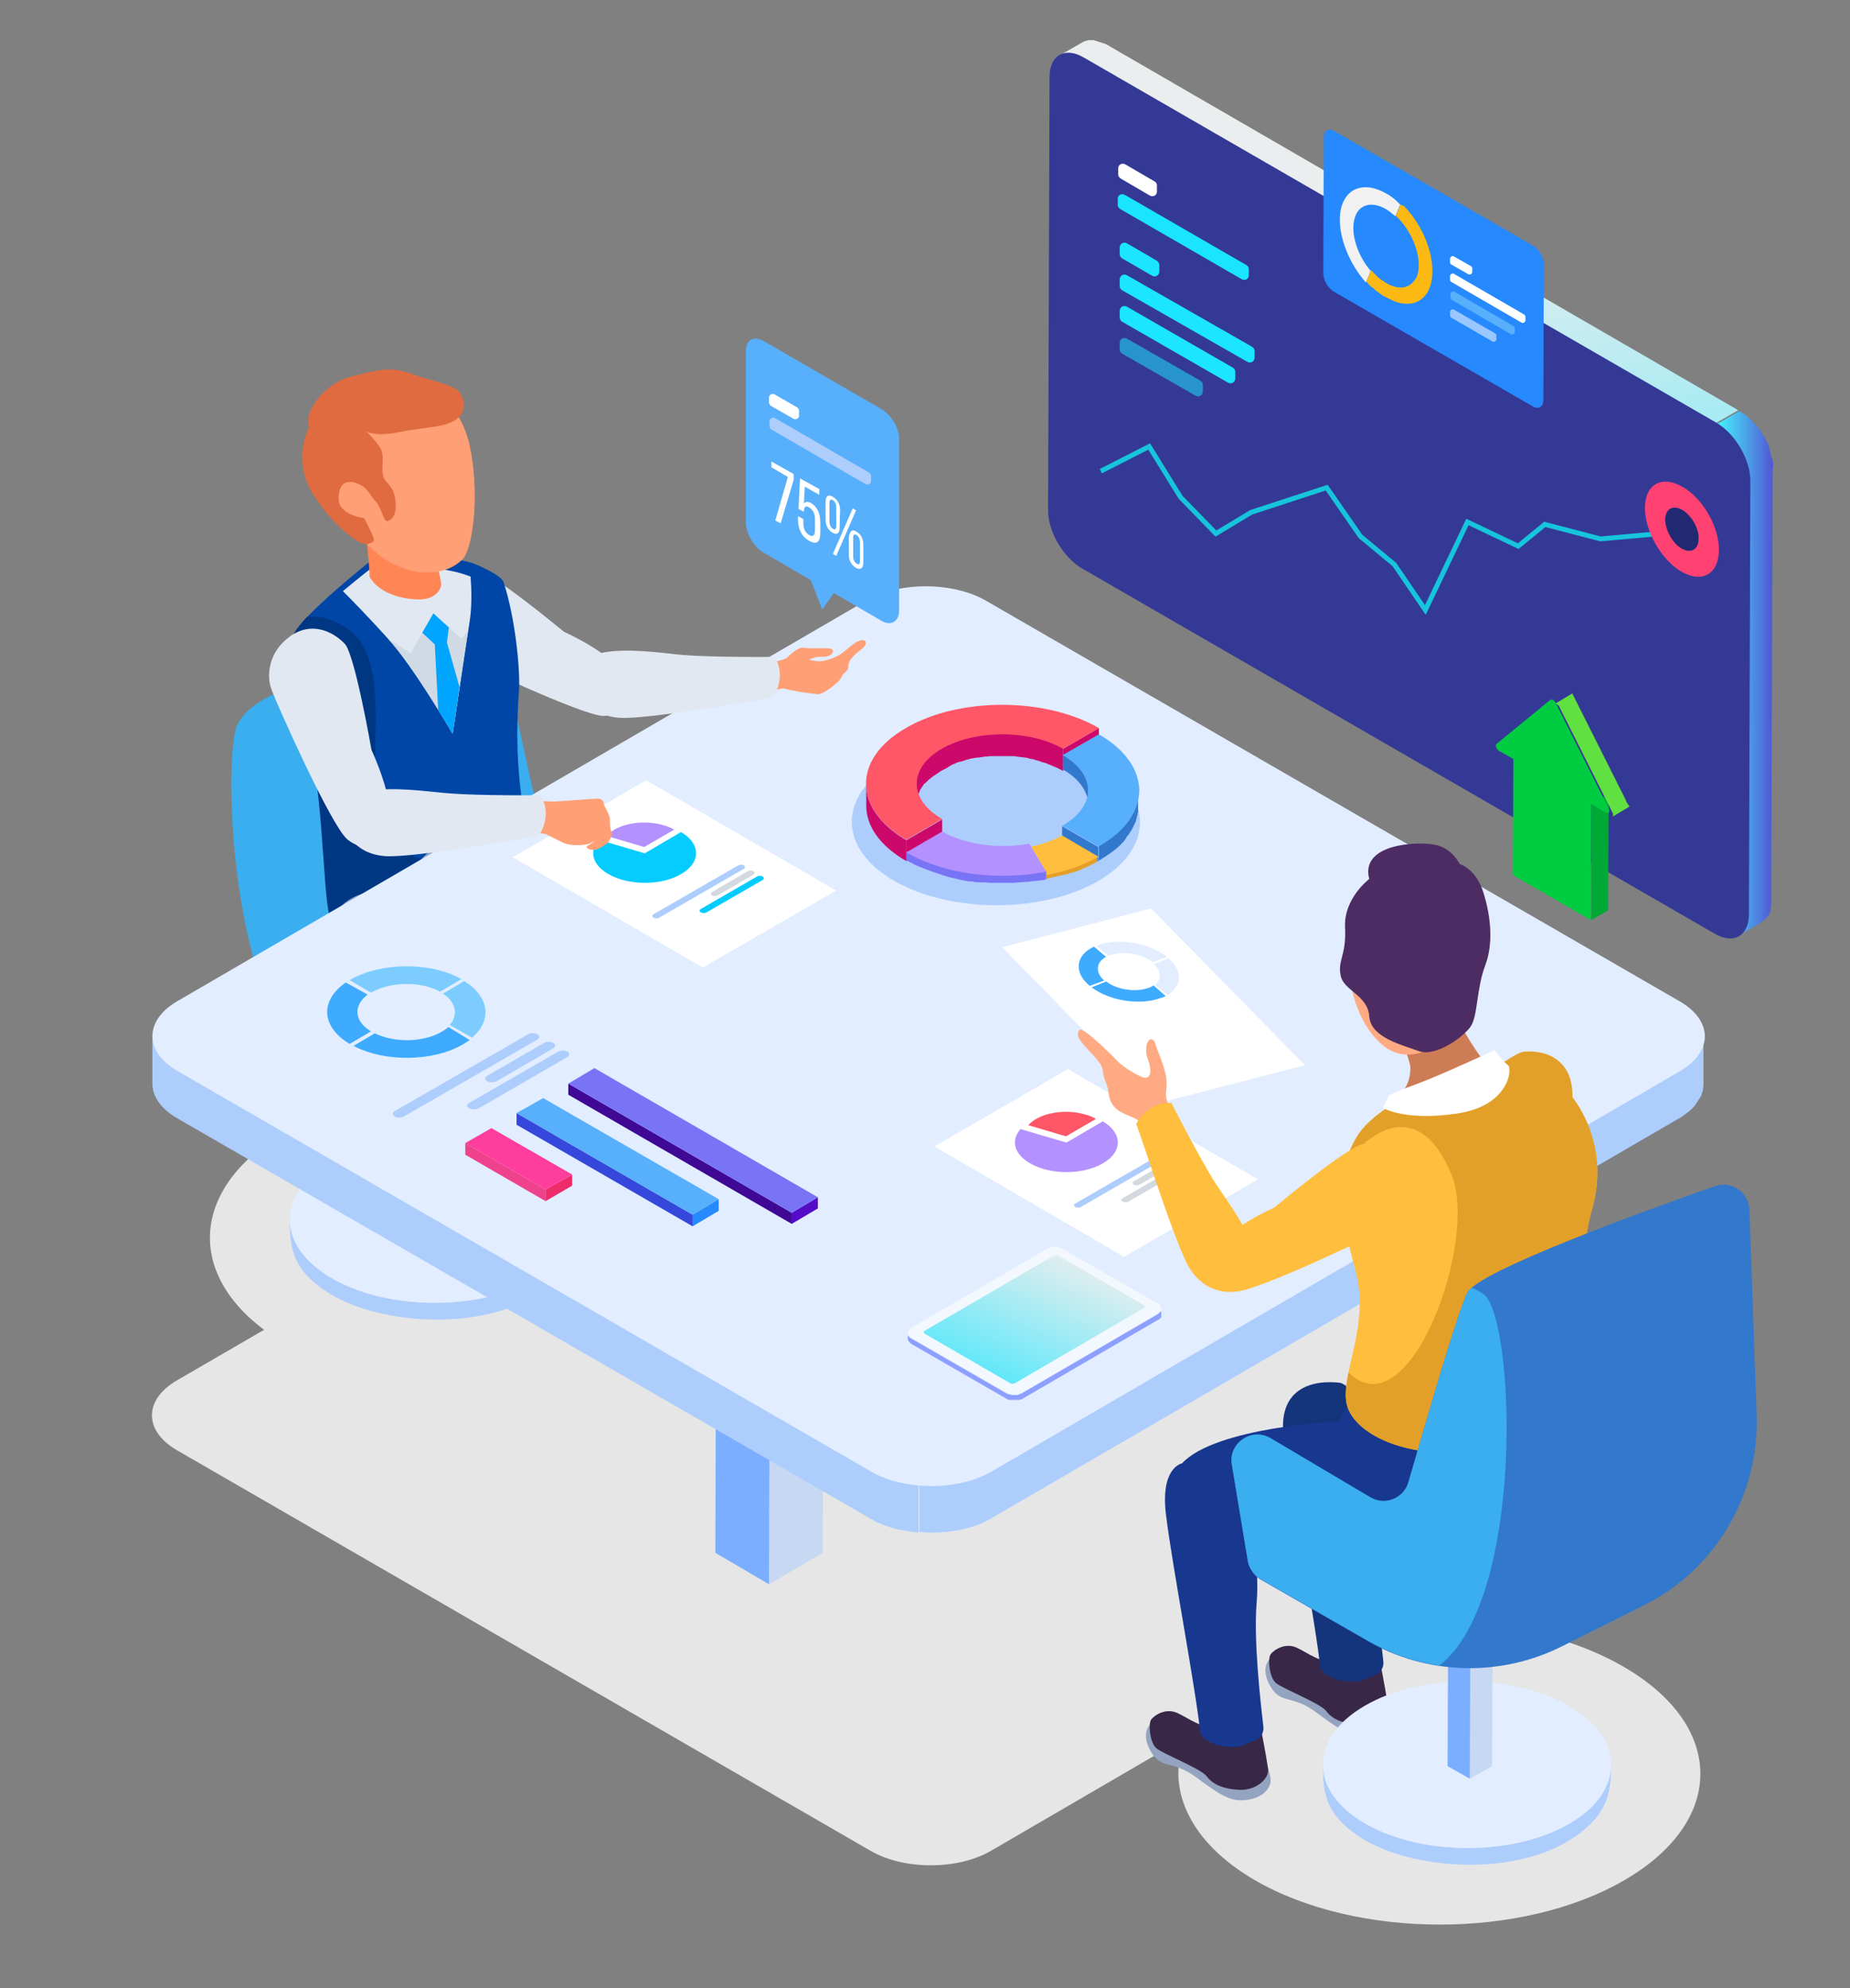 <?xml version="1.0" encoding="utf-8"?>
<!-- Generator: Adobe Illustrator 19.0.0, SVG Export Plug-In . SVG Version: 6.00 Build 0)  -->
<svg version="1.1" xmlns="http://www.w3.org/2000/svg" xmlns:xlink="http://www.w3.org/1999/xlink" x="0px" y="0px"
	 viewBox="0 0 382.5 411" style="enable-background:new 0 0 382.5 411;" xml:space="preserve">
<rect x="0" y="0" width="382.5" height="411" fill="#808080" stroke="none"/>
<style type="text/css">
	.st0{display:none;}
	.st1{display:inline;}
	.st2{fill:#FFFFFF;}
	.st3{opacity:0.8;fill:#FFFFFF;}
	.st4{enable-background:new    ;}
	.st5{fill:#ADCDFC;}
	.st6{fill:#E2EDFF;}
	.st7{fill:#C7D8F2;}
	.st8{fill:#7BAEFF;}
	.st9{fill:#4DA5DC;}
	.st10{fill:#3AAEEF;}
	.st11{fill:#E1E8F2;}
	.st12{fill:#E16B40;}
	.st13{fill:#FF8654;}
	.st14{fill:#0046A6;}
	.st15{fill:#003783;}
	.st16{fill:#FF9F75;}
	.st17{fill:#CFDAE4;}
	.st18{fill:#00A5FF;}
	.st19{fill:#382747;}
	.st20{fill:#94A3C0;}
	.st21{fill:#FF5668;}
	.st22{fill:#B391FF;}
	.st23{fill:#D4D9DF;}
	.st24{fill:#F2F8FD;}
	.st25{fill:url(#SVGID_1_);}
	.st26{fill:url(#SVGID_2_);}
	.st27{fill:#05CCFF;}
	.st28{fill:#540CC7;}
	.st29{fill:#3F0995;}
	.st30{fill:#7974F5;}
	.st31{fill:#2689FD;}
	.st32{fill:#3548DB;}
	.st33{fill:#58AFFB;}
	.st34{fill:#EE2C6A;}
	.st35{fill:#EE428C;}
	.st36{fill:#FF3D9D;}
	.st37{fill:#7CCCFF;}
	.st38{fill:#3EABFF;}
	.st39{fill:#CC096A;}
	.st40{fill:none;}
	.st41{fill:#3278CC;}
	.st42{fill:#E2A029;}
	.st43{fill:#FFBE3D;}
	.st44{fill:url(#SVGID_3_);}
	.st45{fill:url(#SVGID_4_);}
	.st46{fill:#343996;}
	.st47{fill:#1AE5FF;}
	.st48{fill:none;stroke:#16C5DC;stroke-miterlimit:10;}
	.st49{fill:#F1F1F1;}
	.st50{fill:#FDB913;}
	.st51{opacity:0.53;}
	.st52{fill:#FF4272;}
	.st53{fill:#212973;}
	.st54{fill:#1CE5FF;}
	.st55{fill:#00A935;}
	.st56{fill:#61E041;}
	.st57{fill:#00CC41;}
	.st58{fill:#14347C;}
	.st59{fill:#18388F;}
	.st60{fill:#CE7C56;}
	.st61{fill:#FFAA83;}
	.st62{fill:#4D2C63;}
	.st63{fill:#392836;}
</style>
<g id="BACKGROUND" class="st0">
	<g class="st1">
		<rect x="-45.5" y="-44" class="st2" width="500" height="500"/>
	</g>
</g>
<g id="OBJECTS">
	<g>
		<path class="st3" d="M335.6,344.5c-13.8-8-33.3-10.7-50.9-8.3l62.6-36.4c6.8-4,6.8-10.4-0.1-14.4l-143.4-82.8c-6.9-4-18-4-24.9,0
			l-49,28.5c-21.2-9.4-51.5-8.4-70.8,2.8c-19.3,11.2-20.8,28.8-4.5,41l-18.1,10.5c-6.8,4-6.8,10.4,0.1,14.4l143.4,82.8
			c6.9,4,18,4,24.9,0l40.2-23.4c-4.2,10.2,0.6,21.5,14.4,29.5c21.1,12.2,55.3,12.2,76.3,0C356.9,376.5,356.8,356.7,335.6,344.5z"/>
		<g>
			<g>
				<g>
					<g>
						<g class="st4">
							<path class="st5" d="M119.4,253.1c-0.6,6.3-6.5,10.5-11.8,12.8c-5.8,2.5-12.2,3.5-18.5,3.4c-6.4-0.1-13-1.3-18.8-4.2
								c-5.1-2.5-10.4-7-10.4-13.2c0,4.5,0.3,8.2,3.5,11.7c4.2,4.5,10.4,6.9,16.3,8.1c11.5,2.4,27.1,1.2,35.8-7.6
								c3.5-3.6,4-7.3,4-12C119.5,252.5,119.5,252.8,119.4,253.1z"/>
							<g>
								<path class="st6" d="M110.7,239.9c11.7,6.7,11.7,17.7,0.2,24.4c-11.6,6.7-30.5,6.7-42.2,0c-11.7-6.7-11.7-17.7-0.1-24.4
									C80.2,233.2,99,233.2,110.7,239.9z"/>
							</g>
						</g>
					</g>
					<g>
						<g class="st4">
							<g>
								<polygon class="st7" points="95,226.3 94.9,252.4 90.4,255 90.4,229 								"/>
							</g>
							<g>
								<polygon class="st8" points="90.4,229 90.4,255 85.8,252.4 85.9,226.3 								"/>
							</g>
							<g>
								<polygon class="st9" points="95,226.3 90.4,229 85.9,226.3 90.4,223.7 								"/>
							</g>
						</g>
					</g>
				</g>
				<path class="st10" d="M60.8,141.9c0,0-9.3,2.5-11.8,8.1c-2.5,5.6-1.9,47.9,11.2,65.4c13.1,17.4,37.4,19.9,43,17.4
					c5.6-2.5,38-18.7,40.5-26.8c2.5-8.1-10-14.3-16.8-17.4c-6.8-3.1-11.2-7.5-14.9-18.7c-3.7-11.2-5.6-30.5-10-33.6
					C97.5,133.1,87,128.2,60.8,141.9z"/>
				<g>
					<path class="st11" d="M116.6,130.6c0,0-15.3-12.7-18.4-13c-3.7-0.3-8.4,1-9.6,6.3c-1.2,5.3,1.6,9.3,4.4,10.9
						c2.8,1.5,27.5,13.2,31.8,13.2c4.4,0,7.1-3.8,4.3-8.4C126.3,134.9,116.6,130.6,116.6,130.6z"/>
					<g>
						<g>
							<g>
								<g>
									<g>
										<g>
											<path class="st12" d="M90.1,114.7c0,0,0,0.2,0,0.5c0.2,1.1,0.9,4,1.1,5.3c0.2,1.2-1.1,3.3-4.2,3.4
												c-3.2,0.1-8.6-1-10.6-4.7c0.1-0.7-0.5-7.7-1.1-11.1L90.1,114.7z"/>
											<g>
												<g>
													<path class="st13" d="M97,91.7c-2.3-9.6-10.2-14.7-18.8-12.3c0,0-9.4,1.4-13.1,9.9c-3.8,8.5,2.7,15.1,6.9,19.3
														c1.7,1.7,3.1,3,3.9,3.9c0.3,0.3,0.6,0.6,0.9,0.9c0.1,0.1,0.1,0.1,0.1,0.1l0,0c2.8,2.6,6,3.9,8.3,4.5
														c3.8,0.9,8.3,0.1,10.6-2.6C97.9,112.7,99.2,101.3,97,91.7z"/>
												</g>
											</g>
										</g>
									</g>
								</g>
							</g>
							<path class="st14" d="M77.2,115.5c0,0-15.1,11.9-16.4,15.7c-1.4,3.8-1.2,14.2,2.4,20.9c3.6,6.7,3.6,32.2,5,37.1
								c1.4,4.9,14.9,5.8,23.1,3.8c8.2-2,21.2-8.9,18.6-18.2c-3.9-13.7-2.9-27.6-2.6-32c0.3-4.4-0.8-15.3-3.2-22.5
								c-0.5-1.5-5.9-3.7-5.9-3.7S92.5,114.1,77.2,115.5z"/>
						</g>
						<path class="st15" d="M79.9,172.4c-6.2-7.9,2.9-34.9-7.9-42.3c-3.3-2.3-6.1-2.9-8.5-2.6c-1.4,1.5-2.5,2.9-2.8,3.7
							c-1.4,3.8-1.2,14.2,2.4,20.9c3.6,6.7,3.6,32.2,5,37.1c1.3,4.5,12.5,5.6,20.7,4.3l11.8-12.3C100.7,181.1,86.1,180.3,79.9,172.4
							z"/>
						<path class="st11" d="M76.7,117.5c13.1-1.2,19.1,1.1,20.6,1.7c0.2,2.6,0.3,6.1-0.2,9.3c-1,6.2-3.5,23.2-3.5,23.2
							s-8.1-14-13.4-19.7c-3.7-4.1-7.4-7.9-9.3-9.8C74,119.6,76.7,117.5,76.7,117.5z"/>
						<path class="st13" d="M90.1,114.7c0,0,0,0.2,0,0.5c0.2,1.1,0.9,4,1.1,5.3c0.2,1.2-1.1,3.3-4.2,3.4c-3.2,0.1-8.6-1-10.6-4.7
							c0.1-0.7-0.5-7.7-1.1-11.1L90.1,114.7z"/>
						<g>
							<g>
								<path class="st16" d="M97,91.7c-2.3-9.6-10.2-14.7-18.8-12.3c0,0-9.4,1.4-13.1,9.9c-3.8,8.5,2.7,15.1,6.9,19.3
									c1.7,1.7,3.1,3,3.9,3.9c0.3,0.3,0.6,0.6,0.9,0.9c0.1,0.1,0.1,0.1,0.1,0.1l0,0c2.8,2.6,6,3.9,8.3,4.5
									c3.8,0.9,8.3,0.1,10.6-2.6C97.9,112.7,99.2,101.3,97,91.7z"/>
							</g>
						</g>
						<path class="st17" d="M95.4,132l-5.8-5.2l-4.7,8.2l-4.7-3c5.3,5.8,13.4,19.7,13.4,19.7s2.1-14.2,3.2-21.4L95.4,132z"/>
						<path class="st18" d="M95,142l-2.6-9.2l0.4-3.1l-3.2-2.9l-2.3,4l2.6,2.4l0.7,13.6c1.8,2.9,3,4.9,3,4.9S94.3,147.3,95,142z"/>
					</g>
					<path class="st12" d="M63.9,88.3c0,0-3.7,6.8,0.9,14c4.7,7.2,9.7,10.3,10.9,10.2c1.2-0.2,1.9-0.5,1.5-1.4c-0.3-0.9-1.9-4-1.9-4
						s-5.3-0.6-5.3-4c0-3.4,1.9-4,4-3.1c2.2,0.9,2.5,2.5,3.7,3.7c1.2,1.2,1.6,4.4,2.5,4c0.9-0.3,1.6-1.2,1.6-2.8
						c0-1.6,0-3.4-1.9-5.3c-1.9-1.9,0.3-5-1.6-7.5c-1.9-2.5-3.1-3.4-3.1-3.4s1.2,1.9,7.5,0.6c6.2-1.2,9-0.9,11.5-2.5
						c2.5-1.6,1.9-5,0.3-6.2c-1.6-1.2-5.3-1.9-9.7-3.4c-4.4-1.6-6.8-0.6-12.1,0.6C67.7,79,62.7,84.6,63.9,88.3z"/>
				</g>
			</g>
			<path class="st19" d="M151.7,275.7c0,0-0.2,3.1,3.1,5.4c3.3,2.3,3.9,3.7,6.6,4.8c2.7,1,5.2,4.6,3.9,7.1
				c-1.2,2.5-7.1,2.9-10.8,1.9c-3.7-1-4.4-4.4-7.9-5.6s-4.8-2.7-5.8-3.7c-1-1-0.6-5.2-0.6-5.2l12.7-4.2"/>
			<path class="st19" d="M167.9,263.7c0,0-0.2,3.1,3.1,5.4c3.3,2.3,3.9,3.7,6.6,4.8c2.7,1,5.2,4.6,3.9,7.1s-7.1,2.9-10.8,1.9
				c-3.7-1-4.4-4.4-7.9-5.6c-3.5-1.2-4.8-2.7-5.8-3.7c-1-1-0.6-5.2-0.6-5.2l12.7-4.2"/>
			<path class="st20" d="M69.1,189.3c0,0,0.6,2.5,0.6,4.7c0,2.2-1.6,8.4,1.6,15.9s24,9,30.8,12.1c6.8,3.1,10.9,5.9,12.1,6.8
				c1.2,0.9,3,14.1,8.4,22c5.4,7.9,14.5,23.7,16.6,30.3c0,0,5.9,1.4,11.2-2.1c2.8-1.8,2.5-2.9,2.5-2.9s-10.8-23.7-13.3-33.6
				s-5.4-21.6-10-24.5s-19.1-13.3-22.4-15.4c-3.3-2.1-12.3-8.6-14-12.6C91.5,186.1,74.5,179.6,69.1,189.3z"/>
			<path class="st20" d="M86.2,179c0,0,0.6,2.5,0.6,4.7c0,2.2-1.6,8.4,1.6,15.9c3.1,7.5,24,9,30.8,12.1c6.8,3.1,10.9,5.9,12.1,6.8
				c1.2,0.9,3,14.1,8.4,22s14.5,23.7,16.6,30.3c0,0,5.9,1.4,11.2-2.1c2.8-1.8,2.5-2.9,2.5-2.9s-10.8-23.7-13.3-33.6
				c-2.5-10-5.4-21.6-10-24.5s-19.1-13.3-22.4-15.4s-12.3-8.6-14-12.6C108.6,175.8,91.6,169.4,86.2,179z"/>
		</g>
		<g>
			<g>
				<g class="st4">
					<g>
						<polygon class="st7" points="170.3,257.7 170.1,321 159,327.5 159.2,264.2 						"/>
					</g>
					<g>
						<g>
							<polygon class="st8" points="159.2,264.2 159,327.5 147.9,321 148.1,257.7 							"/>
						</g>
					</g>
					<g>
						<polygon class="st9" points="170.3,257.7 159.2,264.2 148.1,257.7 159.1,251.3 						"/>
					</g>
				</g>
			</g>
			<g>
				<path class="st5" d="M352.4,214.4c0,0.2,0,0.4-0.1,0.6c0,0.2-0.1,0.3-0.1,0.5c0,0.2-0.1,0.4-0.2,0.5c-0.1,0.1-0.1,0.3-0.2,0.4
					c-0.1,0.2-0.2,0.4-0.3,0.5c-0.1,0.1-0.2,0.3-0.2,0.4c-0.1,0.2-0.3,0.4-0.4,0.6c-0.1,0.2-0.3,0.4-0.5,0.6c0,0-0.1,0.1-0.1,0.1
					c-0.2,0.2-0.5,0.5-0.7,0.7c-0.2,0.2-0.4,0.3-0.5,0.4c-0.2,0.1-0.3,0.3-0.5,0.4c-0.2,0.1-0.4,0.3-0.6,0.4
					c-0.2,0.1-0.4,0.3-0.7,0.4l-142.4,82.8c-1.2,0.7-2.5,1.2-3.9,1.7c-1.1,0.3-2.2,0.6-3.3,0.8c-0.7,0.1-1.5,0.2-2.2,0.3
					c-0.6,0.1-1.3,0.1-1.9,0.1c-0.6,0-1.2,0-1.8,0c-0.6,0-1.2,0-1.7-0.1l0,10.2c0.6,0,1.2,0.1,1.7,0.1c0.6,0,1.2,0,1.8,0
					c0.7,0,1.3-0.1,1.9-0.1c0.8-0.1,1.5-0.2,2.2-0.3c1.1-0.2,2.3-0.5,3.3-0.8c1.4-0.4,2.7-1,3.9-1.7l142.4-82.8
					c0.1,0,0.1-0.1,0.2-0.1c0.2-0.1,0.3-0.2,0.4-0.3c0.2-0.1,0.4-0.3,0.6-0.4c0.2-0.1,0.3-0.3,0.5-0.4c0.2-0.1,0.4-0.3,0.5-0.4
					c0,0,0.1-0.1,0.1-0.1c0.2-0.2,0.4-0.4,0.6-0.6c0,0,0.1-0.1,0.1-0.1c0.1-0.1,0.2-0.3,0.3-0.4c0-0.1,0.1-0.1,0.1-0.2
					c0.2-0.2,0.3-0.4,0.4-0.6c0.1-0.1,0.1-0.2,0.2-0.3c0,0,0-0.1,0.1-0.1c0.1-0.2,0.2-0.4,0.3-0.5c0-0.1,0.1-0.2,0.1-0.3
					c0,0,0-0.1,0-0.1c0.1-0.2,0.1-0.3,0.2-0.5c0-0.1,0.1-0.2,0.1-0.4c0,0,0-0.1,0-0.1c0-0.2,0-0.4,0.1-0.6c0-0.1,0-0.2,0-0.4
					c0-0.1,0-0.1,0-0.2l0-10.2C352.5,214,352.4,214.2,352.4,214.4z"/>
				<path class="st5" d="M188.3,306.4c-0.6-0.1-1.2-0.2-1.7-0.3c-0.6-0.1-1.2-0.3-1.8-0.4c-0.7-0.2-1.4-0.4-2.1-0.7
					c-0.9-0.4-1.7-0.8-2.5-1.2L36.7,221c-3.5-2-5.2-4.6-5.2-7.2l0,10.2c0,2.6,1.7,5.2,5.2,7.2l143.4,82.8c0.8,0.5,1.6,0.9,2.5,1.2
					c0.7,0.3,1.4,0.5,2.1,0.7c0.6,0.2,1.2,0.3,1.8,0.4c0.6,0.1,1.2,0.2,1.7,0.3c0.6,0.1,1.1,0.1,1.7,0.2l0-10.2
					C189.5,306.6,188.9,306.5,188.3,306.4z"/>
				<g>
					<g>
						<path class="st6" d="M347.3,207c6.9,4,6.9,10.4,0.1,14.4l-142.4,82.8c-6.8,4-18,4-24.9,0L36.7,221.4c-6.9-4-6.9-10.4-0.1-14.4
							l142.4-82.8c6.8-4,18-4,24.9,0L347.3,207z"/>
					</g>
				</g>
			</g>
		</g>
		<g>
			<g>
				<g>
					<polygon class="st2" points="193.2,237 232.4,259.8 260.1,243.8 220.8,221 					"/>
				</g>
				<g>
					<g>
						<path class="st21" d="M226.6,231.3l-6.2,3.6l-7.8-2.3c2.2-2.5,7.5-3.5,11.8-2.2C225.2,230.6,225.9,230.9,226.6,231.3z"/>
					</g>
					<g>
						<path class="st22" d="M228,231.8c4.1,2.4,4.2,6.3,0,8.7s-10.8,2.4-15,0c-3.3-1.9-4.1-4.7-2-7.1l9.5,2.8L228,231.8z"/>
					</g>
				</g>
				<g>
					<g>
						<g>
							<path class="st5" d="M222.3,248.8c-0.3,0.2-0.3,0.5,0,0.7c0.3,0.2,0.9,0.2,1.2,0l17.5-10.1c0.3-0.2,0.3-0.5,0-0.7
								c-0.3-0.2-0.9-0.2-1.2,0L222.3,248.8z"/>
						</g>
					</g>
					<g>
						<path class="st23" d="M234.4,244.2c-0.3,0.2-0.3,0.5,0,0.7c0.3,0.2,0.9,0.2,1.2,0l7.4-4.3c0.3-0.2,0.3-0.5,0-0.7
							c-0.3-0.2-0.9-0.2-1.2,0L234.4,244.2z"/>
					</g>
					<g>
						<path class="st23" d="M232.1,247.7c-0.3,0.2-0.4,0.5,0,0.7c0.3,0.2,0.9,0.2,1.2,0l11.6-6.7c0.3-0.2,0.3-0.5,0-0.7
							c-0.3-0.2-0.9-0.2-1.2,0L232.1,247.7z"/>
					</g>
				</g>
			</g>
			<g>
				<g>
					<path class="st24" d="M239.4,269.5c1,0.6,1,1.4,0,2l-28,16.3c-0.9,0.6-2.5,0.6-3.4,0l-19.6-11.3c-1-0.6-1-1.4,0-2l28-16.3
						c0.9-0.6,2.5-0.6,3.4,0L239.4,269.5z"/>
				</g>
				<g>
					
						<linearGradient id="SVGID_1_" gradientUnits="userSpaceOnUse" x1="232.186" y1="211.273" x2="225.619" y2="261.812" gradientTransform="matrix(-1 0 0 1 438.005 0)">
						<stop  offset="0" style="stop-color:#C6E6FF"/>
						<stop  offset="1" style="stop-color:#8D9FFF"/>
					</linearGradient>
					<path class="st25" d="M240.1,270.5C240.1,270.6,240.1,270.6,240.1,270.5c0,0.1,0,0.1,0,0.1c0,0,0,0,0,0.1c0,0,0,0,0,0.1
						c0,0,0,0.1,0,0.1c0,0,0,0,0,0.1c0,0,0,0.1-0.1,0.1c0,0,0,0,0,0c0,0-0.1,0.1-0.1,0.1c0,0,0,0,0,0c0,0,0,0-0.1,0.1
						c0,0,0,0-0.1,0.1c0,0-0.1,0-0.1,0.1c0,0-0.1,0-0.1,0.1l-28,16.3c-0.1,0.1-0.2,0.1-0.3,0.2c0,0-0.1,0-0.1,0
						c-0.1,0-0.2,0-0.2,0.1c-0.1,0-0.2,0-0.2,0.1c-0.1,0-0.2,0-0.3,0.1c0,0,0,0-0.1,0c-0.1,0-0.3,0-0.4,0c0,0,0,0-0.1,0
						c-0.1,0-0.3,0-0.4,0c0,0,0,0-0.1,0c-0.1,0-0.3,0-0.4-0.1c0,0,0,0-0.1,0c-0.1,0-0.2-0.1-0.3-0.1c0,0,0,0-0.1,0
						c-0.1-0.1-0.3-0.1-0.4-0.2l-19.6-11.3c-0.4-0.2-0.6-0.5-0.7-0.7c0-0.1,0-0.2,0-0.3l0,1.1c0,0,0,0.1,0,0.1
						c0.1,0.3,0.3,0.6,0.7,0.9l19.6,11.3c0.1,0.1,0.2,0.1,0.4,0.2c0,0,0,0,0,0c0,0,0,0,0.1,0c0.1,0,0.1,0.1,0.2,0.1c0,0,0.1,0,0.1,0
						c0,0,0,0,0.1,0c0,0,0,0,0.1,0c0.1,0,0.2,0,0.2,0c0,0,0.1,0,0.1,0c0,0,0,0,0.1,0c0,0,0.1,0,0.1,0c0.1,0,0.2,0,0.2,0
						c0,0,0.1,0,0.1,0c0,0,0,0,0.1,0c0,0,0.1,0,0.1,0c0.1,0,0.2,0,0.3,0c0,0,0,0,0,0c0,0,0,0,0.1,0c0.1,0,0.1,0,0.2,0
						c0,0,0.1,0,0.1,0c0.1,0,0.2,0,0.2-0.1c0,0,0.1,0,0.1,0c0,0,0.1,0,0.1,0c0,0,0.1,0,0.1,0c0.1,0,0.2-0.1,0.3-0.2l28-16.3
						c0,0,0,0,0,0c0,0,0,0,0.1,0c0,0,0.1,0,0.1-0.1c0,0,0,0,0.1-0.1c0,0,0.1,0,0.1-0.1c0,0,0,0,0,0c0,0,0,0,0,0c0,0,0.1-0.1,0.1-0.1
						c0,0,0,0,0,0c0,0,0,0,0,0c0,0,0-0.1,0.1-0.1c0,0,0,0,0,0c0,0,0,0,0,0c0,0,0-0.1,0-0.1c0,0,0,0,0,0c0,0,0,0,0,0c0,0,0,0,0-0.1
						c0,0,0,0,0,0c0,0,0,0,0,0c0,0,0-0.1,0-0.1c0,0,0,0,0,0c0,0,0,0,0,0L240.1,270.5C240.1,270.5,240.1,270.5,240.1,270.5z"/>
					<g>
						
							<linearGradient id="SVGID_2_" gradientUnits="userSpaceOnUse" x1="367.215" y1="299.989" x2="385.952" y2="258.019" gradientTransform="matrix(1 0 0 1 -165.5 0)">
							<stop  offset="0" style="stop-color:#1AE5FF"/>
							<stop  offset="1" style="stop-color:#EAEEEE"/>
						</linearGradient>
						<path class="st26" d="M236.5,269.8c0.3,0.2,0.3,0.5,0,0.6l-26.6,15.5c-0.3,0.2-0.8,0.2-1.1,0l-17.6-10.2
							c-0.3-0.2-0.3-0.5,0-0.6l26.6-15.5c0.3-0.2,0.8-0.2,1.1,0L236.5,269.8z"/>
					</g>
				</g>
			</g>
			<g>
				<g>
					<polygon class="st2" points="106,177.2 145.3,200 172.9,184.1 133.6,161.3 					"/>
				</g>
				<g>
					<g>
						<path class="st22" d="M139.4,171.5l-6.2,3.6l-7.8-2.3c2.2-2.5,7.5-3.5,11.8-2.2C138,170.8,138.7,171.1,139.4,171.5z"/>
					</g>
					<g>
						<path class="st27" d="M140.8,172c4.1,2.4,4.2,6.3,0,8.7c-4.1,2.4-10.8,2.4-15,0c-3.3-1.9-4.1-4.7-2-7.1l9.5,2.8L140.8,172z"/>
					</g>
				</g>
				<g>
					<g>
						<g>
							<path class="st5" d="M135.1,189c-0.3,0.2-0.3,0.5,0,0.7c0.3,0.2,0.9,0.2,1.2,0l17.5-10.1c0.3-0.2,0.3-0.5,0-0.7
								c-0.3-0.2-0.9-0.2-1.2,0L135.1,189z"/>
						</g>
					</g>
					<g>
						<path class="st23" d="M147.2,184.4c-0.3,0.2-0.3,0.5,0,0.7c0.3,0.2,0.9,0.2,1.2,0l7.4-4.3c0.3-0.2,0.3-0.5,0-0.7
							c-0.3-0.2-0.9-0.2-1.2,0L147.2,184.4z"/>
					</g>
					<g>
						<path class="st27" d="M144.9,187.9c-0.3,0.2-0.4,0.5,0,0.7c0.3,0.2,0.9,0.2,1.2,0l11.6-6.7c0.3-0.2,0.3-0.5,0-0.7
							c-0.3-0.2-0.9-0.2-1.2,0L144.9,187.9z"/>
					</g>
				</g>
			</g>
			<g>
				<g>
					<g class="st4">
						<g>
							<polygon class="st28" points="169.1,247.5 169.1,249.8 163.7,253 163.7,250.7 							"/>
						</g>
						<g>
							<polygon class="st29" points="163.7,250.7 163.7,253 117.5,226.3 117.5,224 							"/>
						</g>
						<g>
							<polygon class="st30" points="169.1,247.5 163.7,250.7 117.5,224 122.9,220.8 							"/>
						</g>
					</g>
					<g class="st4">
						<g>
							<polygon class="st31" points="148.6,247.9 148.6,250.3 143.2,253.5 143.2,251.1 							"/>
						</g>
						<g>
							<polygon class="st32" points="143.2,251.1 143.2,253.5 106.8,232.5 106.8,230.1 							"/>
						</g>
						<g>
							<polygon class="st33" points="148.6,247.9 143.2,251.1 106.8,230.1 112.3,227 							"/>
						</g>
					</g>
					<g class="st4">
						<g>
							<polygon class="st34" points="118.3,242.8 118.3,245.1 112.8,248.3 112.8,245.9 							"/>
						</g>
						<g>
							<polygon class="st35" points="112.8,245.9 112.8,248.3 96.2,238.7 96.2,236.3 							"/>
						</g>
						<g>
							<polygon class="st36" points="118.3,242.8 112.8,245.9 96.2,236.3 101.6,233.2 							"/>
						</g>
					</g>
				</g>
				<g>
					<g>
						<g>
							<path class="st5" d="M81.6,229.7c-0.5,0.3-0.5,0.8,0,1.1c0.5,0.3,1.4,0.3,1.9,0l27.6-15.9c0.5-0.3,0.5-0.8,0-1.1
								c-0.5-0.3-1.4-0.3-1.9,0L81.6,229.7z"/>
						</g>
						<g>
							<path class="st5" d="M100.7,222.4c-0.5,0.3-0.5,0.8,0,1.1c0.5,0.3,1.4,0.3,2,0l11.7-6.8c0.5-0.3,0.5-0.8,0-1.1
								c-0.5-0.3-1.4-0.3-1.9,0L100.7,222.4z"/>
						</g>
						<g>
							<path class="st5" d="M97,228c-0.5,0.3-0.6,0.8,0,1.1c0.5,0.3,1.4,0.3,2,0l18.3-10.6c0.5-0.3,0.5-0.8,0-1.1
								c-0.5-0.3-1.4-0.3-1.9,0L97,228z"/>
						</g>
					</g>
				</g>
				<g>
					<g class="st4">
						<g>
							<path class="st37" d="M95.4,202.4L91,205c-4-2.2-10.2-2.1-14.1,0.1c-0.1,0-0.2,0.1-0.2,0.1l-4.4-2.6c0.1,0,0.2-0.1,0.2-0.1
								C78.8,198.9,89,198.8,95.4,202.4z"/>
						</g>
						<g>
							<path class="st37" d="M96,202.8c5.2,3.3,5.8,8.1,1.6,11.7l-4.6-2.6c1.8-2.1,1.3-4.7-1.4-6.5L96,202.8z"/>
						</g>
						<g>
							<path class="st38" d="M97.1,215c-0.4,0.3-0.9,0.6-1.4,0.9c-6.2,3.6-16.2,3.7-22.6,0.3l4.4-2.6c4,2,10,1.9,13.8-0.3
								c0.5-0.3,1-0.6,1.4-1L97.1,215z"/>
						</g>
					</g>
					<g>
						<path class="st38" d="M76,205.6c-3,2.3-2.8,5.5,0.7,7.6l-4.4,2.6c-5.9-3.5-6.2-9-0.8-12.7L76,205.6z"/>
					</g>
				</g>
			</g>
		</g>
		<g>
			<g>
				<g>
					<path class="st33" d="M182.3,84.6c2,1.2,3.7,4,3.6,6.3l0,35.3c0,2.3-1.7,3.3-3.7,2.1l-9.8-5.7l-0.5,0.7L170,126l-1.9-4.9
						l-0.5-1.2l-9.8-5.7c-2-1.2-3.6-4-3.6-6.3l0-35.3c0-2.3,1.6-3.3,3.7-2.1L182.3,84.6z"/>
				</g>
				<g>
					<g>
						<path class="st2" d="M165.2,84.9l0,1c0,0.6-0.6,0.9-1.1,0.7l-4.7-2.7c-0.2-0.1-0.4-0.4-0.4-0.7l0-1c0-0.6,0.6-0.9,1.1-0.7
							l4.7,2.7C165.1,84.4,165.2,84.7,165.2,84.9z"/>
					</g>
					<g>
						<path class="st5" d="M180.1,98.4l0,1c0,0.6-0.6,0.9-1.1,0.7l-19.5-11.3c-0.2-0.1-0.4-0.4-0.4-0.7l0-1c0-0.6,0.6-0.9,1.1-0.7
							l19.5,11.3C179.9,97.9,180.1,98.2,180.1,98.4z"/>
					</g>
				</g>
			</g>
			<g>
				<g>
					<polygon class="st2" points="164.1,98 164.1,99.2 161.4,108.2 160.3,107.6 162.9,98.6 159.5,96.6 159.5,95.4 					"/>
				</g>
				<g>
					<path class="st2" d="M169.4,101.1l0,1.2l-3-1.7l-0.2,3.5c0.3-0.4,0.8-0.5,1.5-0.1c1.3,0.8,1.9,2.2,1.9,3.9l0,2.3
						c0,1.8-0.7,2.5-2.3,1.6c-1.6-0.9-2.3-2.5-2.3-4.3l0-0.8l1.1,0.6l0,0.9c0,1.1,0.4,1.9,1.2,2.4c0.8,0.5,1.2,0,1.2-1l0-2.3
						c0-1.1-0.4-1.9-1.2-2.4c-0.6-0.4-1-0.2-1.1,0.6l0,0.3l-1.1-0.6l0.3-6.3L169.4,101.1z"/>
				</g>
				<g>
					<path class="st2" d="M177.1,109.9c1,0.6,1.4,1.6,1.4,2.7l0,3.7c0,1.1-0.5,1.6-1.5,1.1c-1-0.6-1.5-1.6-1.5-2.7l0-3.7
						C175.7,109.8,176.2,109.3,177.1,109.9z M177.8,115.9l0-3.8c0-0.6-0.2-1.2-0.7-1.5c-0.5-0.3-0.7,0-0.7,0.6l0,3.8
						c0,0.6,0.2,1.2,0.7,1.5C177.6,116.9,177.8,116.6,177.8,115.9"/>
				</g>
				<g>
					<path class="st2" d="M173.6,109.1c0,1.1-0.5,1.6-1.5,1c-1-0.6-1.4-1.6-1.4-2.7l0-3.7c0-1.1,0.5-1.6,1.5-1
						c1,0.6,1.5,1.6,1.5,2.7L173.6,109.1z M172.9,108.7l0-3.8c0-0.6-0.2-1.2-0.7-1.5c-0.5-0.3-0.7,0-0.7,0.6l0,3.8
						c0,0.6,0.2,1.2,0.7,1.5C172.6,109.6,172.9,109.4,172.9,108.7"/>
				</g>
				<g>
					<polygon class="st2" points="176.3,105.1 177,105.5 172.9,114.9 172.2,114.5 					"/>
				</g>
			</g>
		</g>
		<g>
			<g>
				<g>
					<path class="st5" d="M226.9,157.7c11.7,6.7,11.7,17.7,0.2,24.4c-11.6,6.7-30.5,6.7-42.2,0c-11.7-6.7-11.7-17.7-0.1-24.4
						C196.4,151,215.2,151,226.9,157.7z"/>
				</g>
			</g>
			<g>
				<g>
					<polygon class="st39" points="227.2,150.5 227.2,154.8 219.8,159.1 219.8,154.8 					"/>
				</g>
				<path class="st39" d="M197.3,157.9c0.1,0,0.1,0,0.2-0.1c0.4-0.2,0.8-0.3,1.3-0.4c0.3-0.1,0.6-0.2,0.9-0.3
					c0.2-0.1,0.5-0.1,0.7-0.2c0.3-0.1,0.6-0.1,1-0.2c0.2,0,0.5-0.1,0.7-0.1c0.1,0,0.2,0,0.3,0c0.4-0.1,0.8-0.1,1.2-0.2
					c0.1,0,0.2,0,0.4,0c0.5-0.1,1-0.1,1.4-0.1c0.1,0,0.2,0,0.3,0c0.3,0,0.6,0,1,0c0.3,0,0.6,0,1,0c0.3,0,0.5,0,0.8,0
					c0.3,0,0.6,0,0.9,0c0.3,0,0.5,0,0.8,0.1c0.3,0,0.6,0.1,0.9,0.1c0.3,0,0.5,0.1,0.8,0.1c0.3,0,0.6,0.1,0.9,0.2
					c0.3,0.1,0.7,0.1,1,0.2c0.1,0,0.2,0,0.2,0.1c0.5,0.1,0.9,0.2,1.3,0.4c0.1,0,0.2,0.1,0.4,0.1c0.4,0.1,0.7,0.2,1.1,0.4
					c0.1,0,0.2,0.1,0.3,0.1c0.3,0.1,0.6,0.3,0.9,0.4c0.2,0.1,0.3,0.1,0.5,0.2c0.4,0.2,0.9,0.4,1.3,0.7l0-5c-0.4-0.2-0.9-0.5-1.3-0.7
					c-0.1-0.1-0.3-0.1-0.5-0.2c-0.3-0.1-0.5-0.2-0.8-0.3c0,0-0.1,0-0.1-0.1c-0.1,0-0.2-0.1-0.3-0.1c-0.4-0.1-0.7-0.3-1.1-0.4
					c-0.1,0-0.2-0.1-0.4-0.1c-0.1,0-0.2-0.1-0.3-0.1c-0.4-0.1-0.7-0.2-1.1-0.3c-0.1,0-0.2,0-0.2-0.1c-0.2,0-0.4-0.1-0.5-0.1
					c-0.1,0-0.3,0-0.4-0.1c-0.3-0.1-0.6-0.1-0.9-0.2c-0.1,0-0.2,0-0.4-0.1c-0.1,0-0.3,0-0.4,0c-0.3,0-0.6-0.1-0.9-0.1
					c-0.1,0-0.3,0-0.4,0c-0.1,0-0.3,0-0.4,0c-0.3,0-0.6,0-0.9,0c-0.2,0-0.3,0-0.5,0c-0.1,0-0.2,0-0.4,0c-0.3,0-0.6,0-1,0
					c-0.2,0-0.3,0-0.5,0c-0.2,0-0.3,0-0.5,0c-0.1,0-0.2,0-0.3,0c-0.4,0-0.8,0.1-1.2,0.1c-0.1,0-0.2,0-0.2,0c-0.1,0-0.2,0-0.4,0
					c-0.4,0-0.8,0.1-1.2,0.2c-0.1,0-0.2,0-0.3,0c0,0-0.1,0-0.1,0c-0.2,0-0.4,0.1-0.6,0.1c-0.3,0.1-0.7,0.1-1,0.2
					c-0.2,0.1-0.5,0.1-0.7,0.2c-0.3,0.1-0.6,0.2-0.9,0.3c-0.1,0-0.1,0-0.2,0.1c-0.4,0.1-0.7,0.2-1.1,0.4c-0.1,0-0.1,0-0.2,0.1
					c-0.4,0.2-0.8,0.3-1.1,0.5c-0.1,0.1-0.2,0.1-0.3,0.2c-0.4,0.2-0.8,0.4-1.2,0.6c-0.1,0-0.1,0.1-0.2,0.1c-0.1,0-0.1,0.1-0.2,0.1
					c-0.1,0.1-0.2,0.1-0.3,0.2c-0.1,0.1-0.2,0.1-0.3,0.2c-0.1,0.1-0.2,0.1-0.3,0.2c-0.1,0.1-0.2,0.1-0.3,0.2
					c-0.1,0.1-0.2,0.1-0.3,0.2c-0.1,0.1-0.2,0.1-0.2,0.2c-0.1,0.1-0.2,0.1-0.3,0.2c0,0-0.1,0.1-0.1,0.1c0,0-0.1,0.1-0.1,0.1
					c-0.1,0.1-0.3,0.3-0.4,0.4c0,0-0.1,0.1-0.1,0.1c-0.2,0.2-0.3,0.4-0.5,0.5c0,0,0,0,0,0c0,0-0.1,0.1-0.1,0.1
					c-0.1,0.1-0.2,0.2-0.2,0.3c0,0.1-0.1,0.1-0.1,0.2c-0.1,0.1-0.1,0.2-0.2,0.3c0,0,0,0.1-0.1,0.1c0,0,0,0.1-0.1,0.1
					c0,0.1-0.1,0.2-0.1,0.3c0,0.1-0.1,0.1-0.1,0.2c0,0.1-0.1,0.2-0.1,0.3c0,0,0,0.1-0.1,0.1c0,0,0,0.1,0,0.1c0,0.1-0.1,0.2-0.1,0.3
					c0,0.1,0,0.2-0.1,0.2c0,0.1,0,0.2-0.1,0.3c0,0,0,0.1,0,0.1c0,0,0,0.1,0,0.1c0,0.1,0,0.2,0,0.3c0,0.1,0,0.2,0,0.2
					c0,0.1,0,0.2,0,0.3c0,0.1,0,0.1,0,0.2c0,0.1,0,0.8,0,0.9l0,4.3c0-0.1,0-0.2,0-0.3c0-0.1,0-0.2,0-0.3c0-0.1,0-0.2,0-0.2
					c0-0.1,0-0.2,0-0.3c0-0.1,0-0.2,0-0.2c0-0.1,0-0.2,0.1-0.3c0-0.1,0-0.2,0.1-0.2c0-0.1,0.1-0.2,0.1-0.3c0-0.1,0.1-0.2,0.1-0.2
					c0-0.1,0.1-0.2,0.1-0.3c0-0.1,0.1-0.1,0.1-0.2c0-0.1,0.1-0.2,0.1-0.3c0-0.1,0.1-0.1,0.1-0.2c0.1-0.1,0.1-0.2,0.2-0.3
					c0-0.1,0.1-0.1,0.1-0.2c0.1-0.1,0.2-0.2,0.2-0.3c0,0,0.1-0.1,0.1-0.1c0.1-0.2,0.3-0.4,0.5-0.5c0,0,0.1-0.1,0.1-0.1
					c0.1-0.1,0.3-0.3,0.4-0.4c0.1-0.1,0.1-0.1,0.2-0.2c0.1-0.1,0.2-0.1,0.3-0.2c0.1-0.1,0.2-0.1,0.2-0.2c0.1-0.1,0.2-0.1,0.3-0.2
					c0.1-0.1,0.2-0.1,0.3-0.2c0.1-0.1,0.2-0.1,0.3-0.2c0.1-0.1,0.2-0.1,0.3-0.2c0.1-0.1,0.2-0.1,0.3-0.2c0.1-0.1,0.3-0.2,0.4-0.3
					c0.4-0.2,0.8-0.4,1.2-0.6c0.1-0.1,0.2-0.1,0.3-0.2C196.6,158.2,197,158,197.3,157.9z"/>
				<g>
					<polygon class="st39" points="194.8,169.4 194.8,173.6 187.4,178 187.4,173.7 					"/>
				</g>
				<path class="st40" d="M179,166.3l0-4.3c0,4.2,2.8,8.4,8.3,11.7l0,4.3C181.8,174.7,179,170.5,179,166.3z"/>
				<g>
					<path class="st39" d="M187.4,173.7l0,4.3c-5.6-3.2-8.4-7.4-8.3-11.7l0-4.3C179,166.2,181.8,170.4,187.4,173.7"/>
				</g>
				<g>
					<path class="st21" d="M227.2,150.5l-7.4,4.3c-6.9-4-18.2-4-25.1,0c-6.9,4-6.9,10.5,0.1,14.5l-7.4,4.3
						c-11.1-6.4-11.1-16.8-0.1-23.1C198.2,144.1,216.1,144.1,227.2,150.5z"/>
				</g>
				<path class="st41" d="M219.8,156.1l0,3c3.5,2,5.2,4.7,5.2,7.3l0-4.3C225,159.5,223.3,158.2,219.8,156.1z"/>
				<g>
					<polygon class="st41" points="227.1,175.1 227.1,178.1 219.6,173.8 219.6,170.8 					"/>
				</g>
				<path class="st41" d="M235.5,162.7c0,0.1,0,0.3,0,0.4c0,0.1,0,0.2,0,0.4c0,0.1,0,0.3-0.1,0.4c0,0.1-0.1,0.2-0.1,0.4
					c0,0.1-0.1,0.3-0.1,0.4c0,0.1-0.1,0.2-0.1,0.4c0,0.1-0.1,0.3-0.1,0.4c0,0.1-0.1,0.2-0.1,0.4c-0.1,0.1-0.1,0.3-0.2,0.4
					c-0.1,0.1-0.1,0.2-0.2,0.4c-0.1,0.1-0.1,0.3-0.2,0.4c-0.1,0.1-0.1,0.2-0.2,0.3c-0.1,0.2-0.2,0.3-0.3,0.5
					c-0.1,0.1-0.1,0.2-0.2,0.3c-0.1,0.2-0.3,0.4-0.4,0.5c-0.1,0.1-0.1,0.2-0.2,0.2c-0.2,0.3-0.5,0.6-0.7,0.9
					c-0.1,0.1-0.1,0.1-0.2,0.2c-0.2,0.2-0.4,0.4-0.6,0.6c-0.1,0.1-0.2,0.2-0.3,0.3c-0.1,0.1-0.3,0.2-0.4,0.4
					c-0.1,0.1-0.3,0.2-0.4,0.3c-0.1,0.1-0.3,0.2-0.4,0.3c-0.1,0.1-0.3,0.2-0.4,0.3c-0.2,0.1-0.3,0.2-0.5,0.3
					c-0.1,0.1-0.3,0.2-0.5,0.3c-0.2,0.1-0.3,0.2-0.5,0.3c-0.2,0.1-0.4,0.3-0.7,0.4c-0.1,0-0.1,0.1-0.2,0.1l0,4.3
					c0.1,0,0.1-0.1,0.2-0.1c0.1-0.1,0.2-0.1,0.3-0.2c0.1-0.1,0.2-0.1,0.3-0.2c0.2-0.1,0.3-0.2,0.5-0.3c0.2-0.1,0.3-0.2,0.4-0.3
					c0.2-0.1,0.3-0.2,0.5-0.3c0.1-0.1,0.3-0.2,0.4-0.3c0.2-0.1,0.3-0.2,0.4-0.3c0.1-0.1,0.3-0.2,0.4-0.3c0.1-0.1,0.3-0.2,0.4-0.4
					c0.1,0,0.1-0.1,0.2-0.1c0,0,0.1-0.1,0.1-0.1c0.2-0.2,0.4-0.4,0.6-0.6c0.1-0.1,0.1-0.1,0.2-0.2c0.3-0.3,0.5-0.6,0.7-0.9
					c0,0,0,0,0,0c0.1-0.1,0.1-0.1,0.1-0.2c0.1-0.2,0.3-0.4,0.4-0.5c0.1-0.1,0.1-0.2,0.2-0.3c0.1-0.2,0.2-0.3,0.3-0.5
					c0,0,0.1-0.1,0.1-0.1c0-0.1,0.1-0.1,0.1-0.2c0.1-0.1,0.1-0.3,0.2-0.4c0.1-0.1,0.1-0.2,0.2-0.4c0.1-0.1,0.1-0.3,0.2-0.4
					c0-0.1,0.1-0.1,0.1-0.2c0-0.1,0-0.1,0.1-0.2c0-0.1,0.1-0.3,0.1-0.4c0-0.1,0.1-0.2,0.1-0.4c0-0.1,0.1-0.3,0.1-0.4
					c0-0.1,0-0.1,0.1-0.2c0-0.1,0-0.1,0-0.2c0-0.1,0-0.3,0.1-0.4c0-0.1,0-0.2,0-0.4c0-0.1,0-0.3,0-0.4c0-0.1,0-0.2,0-0.3
					c0-0.1,0-0.2,0-0.2l0-4.3C235.5,162.3,235.5,162.5,235.5,162.7z"/>
				<g>
					<path class="st33" d="M227.2,151.8c11.1,6.4,11.1,16.8,0.1,23.1c-0.1,0-0.1,0.1-0.2,0.1l-7.5-4.3c0.1,0,0.1-0.1,0.2-0.1
						c6.9-4,6.9-10.5-0.1-14.5L227.2,151.8z"/>
				</g>
				<path class="st42" d="M222.9,180c0.3-0.1,0.6-0.2,0.9-0.4c0.2-0.1,0.4-0.2,0.5-0.2c0.3-0.1,0.6-0.3,0.9-0.4
					c0.1-0.1,0.3-0.1,0.4-0.2c0.5-0.2,0.9-0.5,1.3-0.7l0-1c-0.4,0.2-0.9,0.5-1.3,0.7c-0.1,0.1-0.3,0.1-0.4,0.2
					c-0.3,0.1-0.6,0.3-0.9,0.4c-0.2,0.1-0.4,0.2-0.5,0.2c-0.3,0.1-0.6,0.2-0.9,0.4c-0.2,0.1-0.4,0.1-0.6,0.2c-0.3,0.1-0.6,0.2-1,0.3
					c-0.2,0.1-0.4,0.1-0.6,0.2c-0.2,0-0.3,0.1-0.5,0.1c-0.3,0.1-0.6,0.2-0.9,0.2c-0.2,0-0.3,0.1-0.5,0.1c-0.3,0.1-0.6,0.2-0.9,0.2
					c-0.1,0-0.3,0.1-0.4,0.1c-0.4,0.1-0.9,0.2-1.4,0.3v1c0.5-0.1,0.9-0.2,1.4-0.3c0.1,0,0.3-0.1,0.4-0.1c0.3-0.1,0.6-0.1,0.9-0.2
					c0.2,0,0.3-0.1,0.5-0.1c0.3-0.1,0.6-0.2,0.9-0.2c0.2,0,0.3-0.1,0.5-0.1c0.1,0,0.2,0,0.2-0.1c0.1,0,0.2-0.1,0.4-0.1
					c0.3-0.1,0.6-0.2,1-0.3C222.5,180.2,222.7,180.1,222.9,180z"/>
				<g>
					<path class="st43" d="M227.1,177.1c-3.2,1.8-6.9,3.1-10.8,3.8l-3.5-5.8c2.5-0.5,4.8-1.3,6.8-2.4L227.1,177.1z"/>
				</g>
				<path class="st30" d="M215,180.3c-0.3,0-0.6,0.1-0.9,0.1c-0.3,0-0.7,0.1-1,0.1c-0.3,0-0.6,0.1-0.9,0.1c-0.5,0.1-1.1,0.1-1.6,0.1
					c0,0-0.1,0-0.1,0c-0.6,0-1.2,0.1-1.8,0.1c-0.2,0-0.3,0-0.5,0c-0.4,0-0.9,0-1.3,0c-0.2,0-0.4,0-0.5,0c-0.5,0-1,0-1.4,0
					c-0.1,0-0.2,0-0.3,0c-0.6,0-1.1-0.1-1.7-0.1c-0.1,0-0.3,0-0.4,0c-0.4,0-0.9-0.1-1.3-0.1c-0.2,0-0.3,0-0.5-0.1
					c-0.6-0.1-1.1-0.2-1.7-0.3c0,0,0,0,0,0c-0.6-0.1-1.1-0.2-1.6-0.3c-0.2,0-0.4-0.1-0.6-0.1c-0.4-0.1-0.7-0.2-1.1-0.3
					c-0.2-0.1-0.4-0.1-0.6-0.2c-0.3-0.1-0.6-0.2-0.9-0.3c-0.3-0.1-0.6-0.2-0.9-0.3c-0.3-0.1-0.6-0.2-0.9-0.3
					c-0.3-0.1-0.6-0.2-0.8-0.3c-0.4-0.2-0.8-0.3-1.2-0.5c0,0-0.1,0-0.1-0.1c-0.5-0.2-0.9-0.4-1.4-0.6c-0.1-0.1-0.2-0.1-0.3-0.2
					c-0.5-0.2-0.9-0.5-1.3-0.7l0,1.8c0.4,0.3,0.9,0.5,1.3,0.7c0.1,0.1,0.2,0.1,0.3,0.2c0.5,0.2,0.9,0.4,1.4,0.6c0,0,0.1,0,0.1,0
					c0.3,0.1,0.6,0.3,0.9,0.4c0.1,0,0.2,0.1,0.3,0.1c0.3,0.1,0.6,0.2,0.8,0.3c0.3,0.1,0.6,0.2,0.9,0.3c0.3,0.1,0.6,0.2,0.9,0.3
					c0.2,0.1,0.3,0.1,0.5,0.2c0.1,0,0.3,0.1,0.4,0.1c0.2,0.1,0.4,0.1,0.6,0.2c0.4,0.1,0.7,0.2,1.1,0.3c0.2,0,0.4,0.1,0.6,0.1
					c0.1,0,0.2,0,0.3,0.1c0.5,0.1,0.9,0.2,1.4,0.3c0,0,0,0,0,0c0.5,0.1,0.9,0.2,1.4,0.2c0.1,0,0.2,0,0.3,0c0.2,0,0.3,0,0.5,0.1
					c0.4,0.1,0.9,0.1,1.3,0.1c0.1,0,0.3,0,0.4,0c0.1,0,0.2,0,0.2,0c0.5,0,1,0.1,1.5,0.1c0.1,0,0.2,0,0.3,0c0.3,0,0.7,0,1,0
					c0.1,0,0.3,0,0.4,0c0.2,0,0.4,0,0.5,0c0.4,0,0.9,0,1.3,0c0.2,0,0.3,0,0.5,0c0.1,0,0.1,0,0.2,0c0.5,0,1.1,0,1.6-0.1
					c0,0,0.1,0,0.1,0c0.5,0,0.9-0.1,1.4-0.1c0.1,0,0.1,0,0.2,0c0.3,0,0.6-0.1,0.9-0.1c0.3,0,0.7-0.1,1-0.1c0.3,0,0.6-0.1,0.9-0.1
					c0.2,0,0.5-0.1,0.7-0.1c0.2,0,0.3-0.1,0.5-0.1l0-1.8C215.9,180.2,215.5,180.3,215,180.3z"/>
				<g>
					<path class="st22" d="M212.8,174.4l3.5,5.8c-9.8,1.9-21.1,0.6-28.9-4l7.4-4.3C199.7,174.7,206.7,175.5,212.8,174.4z"/>
				</g>
			</g>
		</g>
		<g>
			<g>
				<g>
					
						<linearGradient id="SVGID_3_" gradientUnits="userSpaceOnUse" x1="-108.797" y1="199.428" x2="-79.512" y2="-18.214" gradientTransform="matrix(-1 0 0 1 200.898 0)">
						<stop  offset="0" style="stop-color:#1AE5FF"/>
						<stop  offset="0.259" style="stop-color:#64E8F9"/>
						<stop  offset="0.704" style="stop-color:#EAEEEE"/>
					</linearGradient>
					<path class="st44" d="M228.8,9.2c-0.1,0-0.2-0.1-0.2-0.1c-0.1-0.1-0.2-0.1-0.3-0.1c-0.1,0-0.2-0.1-0.3-0.1
						c-0.1,0-0.2-0.1-0.3-0.1c-0.1,0-0.2-0.1-0.3-0.1c0,0,0,0-0.1,0c0,0,0,0,0,0c-0.1,0-0.1,0-0.2-0.1c-0.1,0-0.2-0.1-0.3-0.1
						c-0.1,0-0.2,0-0.3-0.1c-0.1,0-0.2,0-0.3-0.1c-0.1,0-0.1,0-0.2,0c0,0,0,0,0,0c0,0-0.1,0-0.1,0c-0.1,0-0.2,0-0.3,0
						c-0.1,0-0.2,0-0.4,0c-0.1,0-0.3,0-0.4,0.1c0,0,0,0,0,0c0,0,0,0,0,0c-0.2,0-0.3,0.1-0.5,0.1c-0.2,0.1-0.4,0.2-0.6,0.3l-4.7,2.7
						c0.3-0.2,0.7-0.3,1-0.4c0,0,0,0,0,0c0.4-0.1,0.8-0.1,1.2-0.1c0,0,0,0,0,0c0.4,0,0.9,0.1,1.3,0.3c0,0,0,0,0,0
						c0.5,0.2,0.9,0.4,1.4,0.7l130.8,75.5l4.7-2.7L228.8,9.2z"/>
					
						<linearGradient id="SVGID_4_" gradientUnits="userSpaceOnUse" x1="-165.723" y1="139.106" x2="-154.001" y2="139.106" gradientTransform="matrix(-1 0 0 1 200.898 0)">
						<stop  offset="0" style="stop-color:#5155D4"/>
						<stop  offset="1" style="stop-color:#45F7FF"/>
					</linearGradient>
					<path class="st45" d="M366.6,96.6c0-0.1,0-0.2,0-0.3c0-0.1,0-0.2,0-0.3c0-0.1,0-0.2,0-0.3c0-0.1,0-0.2-0.1-0.4c0,0,0,0,0,0
						c0,0,0,0,0,0c0-0.1,0-0.2-0.1-0.3c0-0.1,0-0.2-0.1-0.4c0-0.1-0.1-0.2-0.1-0.4c0-0.1-0.1-0.3-0.1-0.4c0-0.1-0.1-0.2-0.1-0.3
						c0,0,0,0,0,0c0,0,0,0,0-0.1c0-0.1-0.1-0.2-0.1-0.4c0-0.1-0.1-0.2-0.1-0.4c0-0.1-0.1-0.2-0.1-0.3c0-0.1-0.1-0.2-0.1-0.3
						c0-0.1-0.1-0.2-0.1-0.3c0,0,0,0,0,0c0,0,0,0,0-0.1c-0.1-0.1-0.1-0.2-0.2-0.3c-0.1-0.1-0.1-0.2-0.2-0.4
						c-0.1-0.1-0.1-0.3-0.2-0.4c-0.1-0.2-0.2-0.3-0.3-0.4c0,0,0-0.1,0-0.1c0,0,0-0.1-0.1-0.1c-0.2-0.3-0.3-0.6-0.5-0.8
						c-0.1-0.2-0.3-0.4-0.4-0.6c-0.1-0.1-0.2-0.3-0.3-0.4c-0.1-0.1-0.2-0.2-0.3-0.3c-0.1-0.1-0.2-0.2-0.3-0.3
						c-0.1-0.1-0.2-0.2-0.3-0.3c0,0,0,0-0.1-0.1c0,0,0,0,0,0c-0.1-0.1-0.1-0.1-0.2-0.2c-0.1-0.1-0.2-0.2-0.3-0.3
						c-0.1-0.1-0.2-0.2-0.3-0.3c-0.1-0.1-0.2-0.2-0.3-0.3c-0.1,0-0.1-0.1-0.2-0.1c0,0,0,0,0,0c0,0-0.1-0.1-0.1-0.1
						c-0.1-0.1-0.2-0.2-0.3-0.2c-0.1-0.1-0.2-0.1-0.3-0.2c-0.1-0.1-0.2-0.1-0.3-0.2c-0.1-0.1-0.2-0.1-0.3-0.2c0,0,0,0-0.1,0
						l-4.7,2.7c0.5,0.3,1,0.6,1.4,1c0,0,0,0,0,0c0.4,0.4,0.9,0.8,1.3,1.2c0,0,0,0,0,0c0.8,0.9,1.6,1.9,2.2,3c0,0,0,0.1,0,0.1
						c0.3,0.5,0.6,1.1,0.8,1.6c0,0,0,0,0,0c0.2,0.6,0.5,1.2,0.6,1.7c0,0,0,0,0,0c0.2,0.6,0.3,1.2,0.4,1.7c0,0,0,0,0,0
						c0.1,0.6,0.1,1.2,0.1,1.7l-0.3,89.4c0,0.5-0.1,1.1-0.1,1.5c0,0,0,0,0,0c-0.1,0.5-0.2,0.9-0.4,1.2c0,0,0,0,0,0
						c-0.1,0.3-0.3,0.6-0.5,0.8c-0.1,0.1-0.1,0.2-0.2,0.2c-0.2,0.2-0.5,0.5-0.8,0.6l4.7-2.7c0.3-0.2,0.5-0.4,0.8-0.6
						c0.1-0.1,0.1-0.2,0.2-0.2c0.1-0.1,0.2-0.2,0.3-0.3c0.1-0.2,0.2-0.3,0.3-0.5c0,0,0,0,0,0c0,0,0,0,0,0c0.1-0.1,0.1-0.2,0.2-0.4
						c0-0.1,0.1-0.2,0.1-0.4c0-0.1,0.1-0.2,0.1-0.4c0-0.1,0-0.1,0-0.2c0,0,0,0,0,0c0,0,0-0.1,0-0.1c0-0.1,0-0.2,0.1-0.3
						c0-0.1,0-0.2,0-0.3c0-0.1,0-0.2,0-0.3c0-0.1,0-0.2,0-0.3c0,0,0,0,0,0l0.3-89.4C366.6,96.8,366.6,96.7,366.6,96.6z"/>
					<g>
						<g>
							<path class="st46" d="M354.9,87.4c3.9,2.3,7.1,7.7,7,12.2l-0.3,89.4c0,4.5-3.2,6.3-7.1,4l-130.8-75.5
								c-3.9-2.3-7.1-7.7-7-12.2l0.3-89.4c0-4.5,3.2-6.3,7.1-4L354.9,87.4z"/>
						</g>
					</g>
				</g>
				<g>
					<path class="st31" d="M317,50.8c1.2,0.7,2.2,2.4,2.2,3.8l-0.1,28.1c0,1.4-1,2-2.2,1.3l-41.1-23.7c-1.2-0.7-2.2-2.4-2.2-3.8
						l0.1-28.1c0-1.4,1-2,2.2-1.3L317,50.8z"/>
				</g>
				<g>
					<g>
						<path class="st2" d="M239.2,38.3l0,1.3c0,0.8-0.8,1.2-1.5,0.8l-6-3.5c-0.3-0.2-0.5-0.5-0.5-0.8l0-1.3c0-0.8,0.8-1.2,1.5-0.8
							l6,3.5C239,37.6,239.2,38,239.2,38.3z"/>
					</g>
					<g>
						<path class="st47" d="M258.2,55.6l0,1.3c0,0.8-0.8,1.2-1.5,0.8l-25.1-14.5c-0.3-0.2-0.5-0.5-0.5-0.8l0-1.3
							c0-0.8,0.8-1.2,1.5-0.8l25.1,14.5C258,55,258.2,55.3,258.2,55.6z"/>
					</g>
				</g>
				<polyline class="st48" points="227.6,97.4 237.6,92.3 244.1,102.8 251.4,110.3 258.7,105.9 274.3,100.8 281.3,110.9 
					288.3,116.7 294.7,126.1 303.4,107.9 313.9,112.9 319.4,108.4 330.9,111.4 347.8,109.9 				"/>
				<g>
					<g>
						<path class="st49" d="M286.6,40c-3.8-2.2-7.4-1.6-8.9,1.8c-1.9,4.3,0.3,11.6,4.7,16.6l1-2.4c-3-3.5-4.4-8.5-3.1-11.5
							c1-2.4,3.6-2.8,6.2-1.3c0.7,0.4,1.3,0.9,2,1.5l1-2.4C288.6,41.3,287.6,40.5,286.6,40z"/>
					</g>
					<g>
						<path class="st50" d="M289.6,42.2l-1,2.4c0.2,0.2,0.3,0.3,0.5,0.5c3.4,3.5,5.1,9,3.8,12.2c-0.1,0.1-0.1,0.2-0.2,0.3
							c0,0,0,0.1-0.1,0.1c-1,1.7-2.9,2.2-5,1.3c-0.3-0.1-0.7-0.3-1-0.5c-0.1-0.1-0.2-0.1-0.3-0.2c-0.2-0.1-0.3-0.2-0.4-0.3l-0.1,0
							c-0.3-0.2-0.5-0.4-0.8-0.6c0,0-0.1-0.1-0.1-0.1c-0.1-0.1-0.2-0.2-0.3-0.3c0,0-0.1-0.1-0.1-0.1c-0.1-0.1-0.3-0.3-0.4-0.4
							c-0.2-0.2-0.4-0.4-0.6-0.7l-1,2.4c0.2,0.2,0.4,0.4,0.6,0.7c0.2,0.2,0.4,0.4,0.6,0.5c0.1,0.1,0.1,0.1,0.2,0.1
							c0.1,0.1,0.3,0.3,0.4,0.4c0,0,0.1,0.1,0.1,0.1c0.4,0.3,0.8,0.6,1.2,0.9c0,0,0.1,0,0.1,0.1c0.2,0.1,0.4,0.2,0.5,0.3l0.1,0
							c0.1,0.1,0.2,0.1,0.4,0.2c0.3,0.2,0.6,0.3,0.8,0.4c0.2,0.1,0.4,0.2,0.6,0.3c3.2,1.3,6.1,0.5,7.4-2.5
							c1.9-4.5-0.4-12.2-5.3-17.2C289.9,42.6,289.8,42.4,289.6,42.2z"/>
					</g>
				</g>
				<g>
					<g>
						<path class="st2" d="M304.4,55.5l0,0.7c0,0.4-0.5,0.7-0.8,0.5l-3.5-2c-0.2-0.1-0.3-0.3-0.3-0.5l0-0.7c0-0.4,0.5-0.7,0.8-0.5
							l3.5,2C304.3,55.1,304.4,55.3,304.4,55.5z"/>
					</g>
					<g>
						<path class="st2" d="M315.4,65.5l0,0.7c0,0.4-0.5,0.7-0.8,0.5l-14.5-8.4c-0.2-0.1-0.3-0.3-0.3-0.5l0-0.7
							c0-0.4,0.5-0.7,0.8-0.5l14.5,8.4C315.3,65.1,315.4,65.3,315.4,65.5z"/>
					</g>
					<g class="st51">
						<path class="st2" d="M309.4,69.4l0,0.7c0,0.4-0.5,0.7-0.8,0.5l-8.5-4.9c-0.2-0.1-0.3-0.3-0.3-0.5l0-0.7c0-0.4,0.5-0.7,0.8-0.5
							l8.5,4.9C309.3,69,309.4,69.2,309.4,69.4z"/>
					</g>
					<g>
						<path class="st33" d="M313.2,67.9l0,0.7c0,0.4-0.5,0.7-0.8,0.5l-12.2-7.1c-0.2-0.1-0.3-0.3-0.3-0.5l0-0.7
							c0-0.4,0.5-0.7,0.8-0.5l12.2,7.1C313.1,67.5,313.2,67.7,313.2,67.9z"/>
					</g>
				</g>
				<g>
					<g>
						<path class="st52" d="M347.8,100.6c-4.2-2.4-7.7-0.5-7.7,4.4c0,4.8,3.4,10.8,7.6,13.2c4.2,2.4,7.6,0.5,7.7-4.4
							C355.5,109,352.1,103,347.8,100.6z"/>
					</g>
					<g>
						<path class="st53" d="M347.8,105.4c-1.9-1.1-3.5-0.2-3.5,2c0,2.2,1.5,4.9,3.4,6c1.9,1.1,3.5,0.2,3.5-2
							C351.3,109.2,349.7,106.5,347.8,105.4z"/>
					</g>
				</g>
			</g>
			<g>
				<g>
					<path class="st54" d="M239.7,54.8l0,1.3c0,0.8-0.8,1.3-1.5,0.9l-6.2-3.6c-0.3-0.2-0.5-0.5-0.5-0.9l0-1.3c0-0.8,0.8-1.3,1.5-0.9
						l6.2,3.6C239.5,54.1,239.7,54.5,239.7,54.8z"/>
				</g>
				<g>
					<path class="st54" d="M259.4,72.6l0,1.3c0,0.8-0.8,1.3-1.5,0.9L232,60c-0.3-0.2-0.5-0.5-0.5-0.9l0-1.3c0-0.8,0.8-1.3,1.5-0.9
						l25.9,14.8C259.2,71.9,259.4,72.3,259.4,72.6z"/>
				</g>
				<g class="st51">
					<path class="st54" d="M248.7,79.6l0,1.3c0,0.8-0.8,1.3-1.5,0.9L232,73.1c-0.3-0.2-0.5-0.5-0.5-0.9v-1.3c0-0.8,0.8-1.3,1.5-0.9
						l15.2,8.7C248.5,78.9,248.7,79.2,248.7,79.6z"/>
				</g>
				<g>
					<path class="st54" d="M255.4,76.9l0,1.3c0,0.8-0.8,1.3-1.5,0.9L232,66.5c-0.3-0.2-0.5-0.5-0.5-0.9l0-1.3c0-0.8,0.8-1.3,1.5-0.9
						L254.9,76C255.2,76.2,255.4,76.5,255.4,76.9z"/>
				</g>
			</g>
			<g>
				<g>
					<g class="st4">
						<g>
							<polygon class="st55" points="329,166.2 332.6,164.2 332.5,188.2 329,190.2 							"/>
						</g>
						<path class="st56" d="M336.2,165.6C336.2,165.6,336.2,165.6,336.2,165.6C336.2,165.6,336.2,165.6,336.2,165.6
							C336.2,165.5,336.2,165.5,336.2,165.6c0-0.1,0-0.1,0-0.1c0,0,0,0,0,0c0,0,0,0,0,0c0,0,0,0,0,0c0,0,0,0,0,0c0,0,0,0,0,0
							c0,0,0,0,0,0c0,0,0,0,0,0c0,0,0,0,0,0c0,0,0,0,0,0c0,0,0,0,0,0c0,0,0,0,0,0c0,0,0,0,0,0c0,0,0,0,0,0c0,0,0,0,0,0c0,0,0,0,0,0
							l0,0l-11-21.9c0,0,0,0,0,0c0,0,0,0,0-0.1c0,0,0-0.1-0.1-0.1c0,0,0,0,0,0c0,0,0,0,0,0c0,0,0,0,0,0c0,0,0,0,0,0c0,0,0,0,0,0l0,0
							c0,0,0,0,0,0c0,0,0,0,0,0c0,0,0,0,0,0c0,0,0,0,0,0c0,0,0,0,0,0c0,0,0,0,0,0c0,0,0,0,0,0c0,0,0,0,0,0c0,0,0,0,0,0c0,0,0,0,0,0
							c0,0,0,0,0,0c0,0,0,0,0,0c0,0,0,0,0,0c0,0,0,0,0,0c0,0,0,0,0,0c0,0,0,0,0,0c0,0,0,0,0,0c0,0,0,0,0,0c0,0,0,0,0,0c0,0,0,0,0,0
							c0,0,0,0,0,0c0,0,0,0,0,0c0,0,0,0,0,0c0,0,0,0,0,0c0,0,0,0,0,0c0,0,0,0,0,0c0,0,0,0,0,0c0,0,0,0-0.1,0l-3.5,2.1
							c0.1,0,0.1,0,0.2,0h0c0.1,0,0.2,0,0.2,0.1c0.1,0.1,0.2,0.1,0.3,0.2c0,0,0,0,0,0c0.1,0.1,0.2,0.2,0.2,0.3l11,21.9
							c0.1,0.1,0.1,0.2,0.1,0.3l0,0c0,0.1,0,0.2,0,0.3v0c0,0.1,0,0.2-0.1,0.2c0,0,0,0,0,0c0,0.1-0.1,0.1-0.1,0.1l3.5-2.1
							c0,0,0.1-0.1,0.1-0.1c0,0,0,0,0,0c0,0,0,0,0,0c0,0,0,0,0,0c0,0,0,0,0,0c0,0,0,0,0,0c0,0,0,0,0,0c0,0,0,0,0,0
							C336.2,165.7,336.2,165.7,336.2,165.6C336.2,165.7,336.2,165.7,336.2,165.6C336.2,165.7,336.2,165.7,336.2,165.6L336.2,165.6
							C336.2,165.7,336.2,165.6,336.2,165.6C336.2,165.6,336.2,165.6,336.2,165.6z"/>
						<g>
							<path class="st57" d="M321.1,144.7c0.2,0.1,0.4,0.3,0.5,0.5l11,21.9c0.3,0.7,0,1.2-0.5,0.9l-3.1-1.8l-0.1,24l-16.1-9.3
								l0.1-24l-3-1.7c-0.5-0.3-0.8-1.2-0.5-1.4l11.1-9.1C320.8,144.6,320.9,144.6,321.1,144.7z"/>
						</g>
					</g>
				</g>
			</g>
		</g>
		<g>
			<g>
				<g>
					<polygon class="st2" points="207.2,195.8 238.9,228.2 269.8,220.2 238,187.8 					"/>
				</g>
				<g>
					<g class="st4">
						<g>
							<path class="st6" d="M241.3,197.8l-3,1.1c-2.3-1.8-6.2-2.4-8.9-1.4c-0.1,0-0.1,0-0.2,0.1l-2.5-2.1c0.1,0,0.1,0,0.2-0.1
								C231.1,193.8,237.6,194.9,241.3,197.8z"/>
						</g>
						<g>
							<path class="st6" d="M241.6,198.1c3,2.6,2.8,5.7-0.2,7.6l-2.6-2.1c1.4-1.1,1.3-2.8-0.2-4.3L241.6,198.1z"/>
						</g>
						<g>
							<path class="st38" d="M241,205.9c-0.3,0.2-0.6,0.3-1,0.4c-4.3,1.6-10.6,0.6-14.3-2.2l3-1.2c2.3,1.7,6.1,2.3,8.8,1.3
								c0.4-0.1,0.7-0.3,1-0.5L241,205.9z"/>
						</g>
					</g>
					<g>
						<path class="st38" d="M228.7,197.8c-2.1,1.1-2.3,3.2-0.4,4.9l-3,1.1c-3.4-2.8-2.9-6.4,0.9-8.1L228.7,197.8z"/>
					</g>
				</g>
			</g>
			<g>
				<g>
					<path class="st20" d="M238.1,356.2c0,0-2.5,1.7-0.2,5.8c2.3,4,4.4,1.6,9.7,5.6c5.3,4,7.2,4.8,10,4.5c2.8-0.3,4.5-1.7,5-3.3
						c0.5-1.6-0.9-4.2-0.9-4.2L238.1,356.2z"/>
					<path class="st19" d="M260.5,356.4c0,0,1.1,5.3,1.7,9.3c0.2,1.9-2.3,4.4-5.9,4.3c-3.6-0.2-5.6-1.2-6.8-2.8
						c-1.2-1.6-9-4.6-10.4-5.8c-1.4-1.2-1.7-5-1.1-5.9c0.6-0.9,3-2.5,5.4-1.4c2.5,1.1,4.5,3.1,9.5,3.4
						C257.9,357.8,260.5,356.4,260.5,356.4z"/>
				</g>
				<g>
					<g>
						<path class="st20" d="M262.8,342.7c0,0-2.5,1.7-0.2,5.8c2.3,4,4.4,1.6,9.7,5.6c5.3,4,7.2,4.8,10,4.5c2.8-0.3,4.5-1.7,5-3.3
							c0.5-1.6-0.9-4.2-0.9-4.2L262.8,342.7z"/>
						<path class="st19" d="M285.2,342.9c0,0,1.1,5.3,1.7,9.3c0.2,1.9-2.3,4.4-5.9,4.3c-3.6-0.2-5.6-1.2-6.8-2.8
							c-1.2-1.6-9-4.6-10.4-5.8c-1.4-1.2-1.7-5-1.1-5.9c0.6-0.9,3-2.5,5.4-1.4s4.5,3.1,9.5,3.4C282.6,344.3,285.2,342.9,285.2,342.9
							z"/>
					</g>
					<path class="st58" d="M265.9,299.8c1.2,10,6.2,36.1,7.1,45.2c0,0,2.1,3.3,8.3,2.5l3-1.2c1.2-0.5,1.9-1.7,1.7-3
						c-0.6-5-2-17.7-1.4-25.2c0.8-9.5-1.7-15.4-1.7-15.4c0.2-3.1,0.6-13.9-5.6-16.8C277.3,285.9,262,283.1,265.9,299.8"/>
				</g>
				<path class="st59" d="M278.5,290.5l-1.7,3.3c0,0-25.5,1.2-32.4,8.7c0,0-4.6,0.8-3.3,10.8c1.2,10,6.2,36.1,7.1,45.2
					c0,0,2.1,3.3,8.3,2.5l3-1.2c1.2-0.5,1.9-1.7,1.7-3c-0.6-5-2-17.7-1.4-25.2c0.8-9.5-1.7-15.4-1.7-15.4s11.2,2.1,23.2,7.1
					s22.4-0.8,27-3.3s6.2-4.2,6.2-4.2s5.8,0,11.2-4.6s6.2-16.6,0.4-23.7C320.4,280.5,278.5,290.5,278.5,290.5z"/>
			</g>
			<g>
				<path class="st60" d="M287.7,227.4c0,0,4.1-1.5,3.9-7c-1.3-5.4-2.8-5.8-2.8-5.8s5.8-5.3,12.7-3.7c0,0,4.3,8.7,9.2,12.5
					C310.6,223.3,306.8,233.6,287.7,227.4z"/>
				<g>
					<path class="st42" d="M296.7,230.5c0,0,15.3-12.8,18.4-13.1c3.7-0.3,8.4,0.9,9.7,6.2s-1.6,9.3-4.4,10.9
						c-2.8,1.6-27.4,13.4-31.8,13.4c-4.4,0-7.2-3.7-4.4-8.4C287,234.8,296.7,230.5,296.7,230.5z"/>
					<path class="st43" d="M301.4,222c0,0-16.2,5.4-20.8,12.9s-3.7,15.8-0.4,27.4c3.3,11.6-3.3,22-1.7,28.2
						c1.7,6.2,13.3,12,30.3,9.1c17-2.9,18.3-9.5,19.5-13.3c1.2-3.7-3.3-21.6,0.8-36.1c4.2-14.5-4.2-24.5-7.5-27
						S311.7,217.4,301.4,222z"/>
					<path class="st42" d="M321.7,223.2c-3.3-2.5-10-5.8-20.3-1.2c0,0-16.2,5.4-20.8,12.9c-1.1,1.8-1.9,3.7-2.4,5.6
						c6.6-8.5,15.9-12.3,21.9,2.3c5.7,13.6-8.7,53.4-21.3,40.9c-0.5,2.6-0.8,4.9-0.3,6.8c1.7,6.2,13.3,12,30.3,9.1
						c17-2.9,18.3-9.5,19.5-13.3c1.2-3.7-3.3-21.6,0.8-36.1C333.3,235.7,325,225.7,321.7,223.2z"/>
					<path class="st2" d="M285.9,229c0,0,4.4,2.8,15.3,1.2c10.9-1.6,11.5-9.3,10.6-10c-0.9-0.6-2.8-3.1-2.8-3.1s-11.5,5.3-15.6,6.8
						s-6.2,2.5-6.2,2.5L285.9,229z"/>
				</g>
			</g>
			<g>
				<path class="st61" d="M278.7,195.1c0,0-0.9,11.2,5,18.7c5.9,7.5,11.8,3.1,15.6,1.2c3.7-1.9,5.3-5,6.5-14
					c1.2-9,1.2-17.7-5.3-20.5c-6.5-2.8-13.7-3.4-17.7,3.4C278.7,190.7,278.7,195.1,278.7,195.1z"/>
				<path class="st62" d="M283.1,181.7c0,0-5.3,4-5,10c0.3,5.9-1.6,6.8-0.9,10c0.6,3.1,5.6,4,5.9,8.4c0.3,4.4,6.8,5.9,10.3,7.2
					c3.4,1.2,9-2.8,10.6-5c1.6-2.2,1.2-7.8,3.1-12.8c1.9-5,0.9-11.2-0.6-15.6c-1.6-4.4-4.7-5.3-4.7-5.3s-1.6-3.4-5.3-4
					C292.7,173.9,281.2,174.5,283.1,181.7z"/>
			</g>
			<g>
				<g>
					<g>
						<g>
							<g class="st4">
								<path class="st5" d="M333,365.8c-0.6,6.3-6.5,10.5-11.8,12.8c-5.8,2.5-12.2,3.5-18.5,3.4c-6.4-0.1-13-1.3-18.8-4.2
									c-5.1-2.5-10.4-7-10.4-13.2c0,4.5,0.3,8.2,3.5,11.7c4.2,4.5,10.4,6.9,16.3,8.1c11.5,2.4,27.1,1.2,35.8-7.6
									c3.5-3.6,4-7.3,4-12C333,365.2,333,365.5,333,365.8z"/>
								<g>
									<path class="st6" d="M324.3,352.6c11.7,6.7,11.7,17.7,0.2,24.4c-11.6,6.7-30.5,6.7-42.2,0c-11.7-6.7-11.7-17.7-0.1-24.4
										C293.7,345.9,312.6,345.9,324.3,352.6z"/>
								</g>
							</g>
						</g>
						<g>
							<g class="st4">
								<g>
									<polygon class="st7" points="308.6,339 308.5,365.1 303.9,367.7 304,341.7 									"/>
								</g>
								<g>
									<polygon class="st8" points="304,341.7 303.9,367.7 299.3,365.1 299.4,339 									"/>
								</g>
								<g>
									<polygon class="st9" points="308.6,339 304,341.7 299.4,339 304,336.4 									"/>
								</g>
							</g>
						</g>
					</g>
					<path class="st41" d="M361.7,250.1c-0.1-3.6-3.7-6.1-7.1-4.9c-14.9,5.2-49,17.6-51.2,22c-2.1,4.2-8.8,27.5-12.2,39.2
						c-1,3.4-4.9,4.9-7.9,3.1l-20.6-12.2c-3.9-2.3-8.8,1-8,5.5l3.3,19.9c0.3,1.6,1.2,3,2.6,3.8l22.1,12.7
						c12.3,7.1,27.4,7.5,40.1,1.2l17-8.5c14.9-7.4,24-22.9,23.4-39.5L361.7,250.1z"/>
				</g>
				<path class="st10" d="M303.4,267.2c-2.1,4.2-8.8,27.5-12.2,39.2c-1,3.4-4.9,4.9-7.9,3.1l-20.6-12.2c-3.9-2.3-8.8,1-8,5.5
					l3.3,19.9c0.1,0.5,0.2,0.9,0.4,1.3c0.3,0.4,0.5,0.8,0.8,1.2c0.4,0.5,0.9,0.9,1.4,1.2l22.1,12.7c4.7,2.7,9.7,4.4,14.9,5.2
					c17.9-13.9,15.6-71.9,9.2-76.7c-1-0.7-1.8-1.2-2.6-1.4C303.8,266.6,303.5,266.9,303.4,267.2z"/>
			</g>
			<g>
				<path class="st43" d="M263.5,249.6c0,0,15.3-12.8,18.4-13.1c3.7-0.3,8.4,0.9,9.7,6.2c1.2,5.3-1.6,9.3-4.4,10.9
					c-2.8,1.6-27.4,13.4-31.8,13.4s-7.2-3.7-4.4-8.4C253.8,253.9,263.5,249.6,263.5,249.6z"/>
				<path class="st61" d="M242,229.3c0,0-0.8-1.6-0.9-2.6c-0.2-1.1,0.5-2.5-0.2-5c-0.6-2.5-1.7-4.7-2.2-6.4
					c-1.2-1.6-2.3,1.2-1.4,3.6c0.9,2.3,0.6,3.7-0.3,3.9c-0.9,0.2-4.8-2.2-5.9-3.4c-1.1-1.2-7.3-7.3-7.9-6.5
					c-0.6,0.8-0.6,1.6,1.6,3.9c2.2,2.3,3,3.4,3.1,4c0.2,0.6,0,1.2,0.8,3.1c0.8,1.9,0.2,3.1,1.6,4.8c1.4,1.7,4,2,5.3,3.1
					c1.2,1.1,1.2,1.1,1.2,1.1L242,229.3z"/>
				<path class="st43" d="M255.4,267c0,0-6.5,1.2-10.1-6c-3.5-7.3-9.5-26.8-10.4-28.6c0,0,2.1-4.6,7.3-4.4c0,0,5.8,11.4,9.1,16.6
					C254.7,249.8,266.5,264.9,255.4,267z"/>
			</g>
		</g>
		<g>
			<g>
				<path class="st16" d="M159.2,143.3c0,0,2-1.3,3.2-0.9c1.2,0.4,5.3,1,6.6,1.1c1.3,0.1,3.9-2.2,4.3-2.6c0.5-0.4,0.7-1.2,1.3-1.8
					c0.6-0.6,0.8-0.5,0.8-1.5c0-1,1-1.9,1.5-2.4c0.5-0.5,2.3-1.6,2.1-2.4c-0.2-0.8-1.1-0.4-1.7-0.2c-0.6,0.2-2.7,2.1-3.6,2.7
					c-0.9,0.6-3.1,1.4-4.2,1.4c-1.1,0-2.1-0.3-2.1-0.3s-0.3,0,0.8-0.4c1.1-0.4,1.8-0.1,2.7-0.3c0.9-0.2,1.4-0.7,1.3-1.2
					c-0.1-0.5-1.3-0.5-1.8-0.5c-0.5,0-3.2,0.1-4.3-0.1c-1.1-0.2-3,1.7-3.3,2c-0.4,0.4-2.3,0.9-3.3,1
					C158.5,137.2,159.2,143.3,159.2,143.3z"/>
				<path class="st11" d="M119.5,142.3c0,0,1.9,6.4,10,6.1c8.1-0.2,28.1-4,30.2-4.1c0,0,3.1-4,0.5-8.5c0,0-12.8,0.1-18.9-0.4
					C135.1,134.9,116.2,131.5,119.5,142.3z"/>
			</g>
			<g>
				<path class="st11" d="M76.8,155c0,0-3.4-19.6-5.5-21.9c-2.6-2.7-7-4.7-11.4-1.5c-4.4,3.2-4.9,8.1-3.7,11.1
					c1.1,3,12.2,27.9,15.6,30.8c3.3,2.8,7.9,1.8,8.8-3.6C81.3,164.6,76.8,155,76.8,155z"/>
				<path class="st16" d="M110.8,165.5c0,0,2.6,0.2,3.6,0.2c0.9,0,8.1-0.6,9.3-0.6c1.2,0,1.2,1.4,1.2,1.4s1.2,2,1.2,2.8
					s0,1.9,0.3,2.6c0.3,0.8-0.2,1.4-0.5,2c-0.3,0.6-1.1,0.9-1.9,1.4s-1.7,0.5-2.3,0.2c-0.6-0.3-0.6-0.5,0.2-0.9
					c0.8-0.5,1.4-1.1,1.4-1.1s-0.9,0.9-2.3,1.1c-1.4,0.2-3.6,0.2-4.8-0.5c-1.2-0.6-3.4-1.7-3.4-1.7l-2.5-0.3L110.8,165.5z"/>
				<path class="st11" d="M71.1,170.9c0,0,1.9,6.4,10,6.1c8.1-0.2,28.1-4,30.2-4.1c0,0,3.1-4,0.5-8.5c0,0-12.8,0.1-18.9-0.4
					C86.7,163.6,67.8,160.1,71.1,170.9z"/>
			</g>
		</g>
	</g>
</g>
<g id="DESIGNED_BY_FREEPIK" class="st0">
	<g class="st1">
		<g id="XMLID_319_">
			<g id="XMLID_338_">
				<path id="XMLID_346_" class="st63" d="M216.6,418.3c-0.5,0.5-0.9,1.1-1.3,1.6l-0.5-0.3c-0.1-0.3-0.4-0.6-0.7-0.5
					c-0.4,0-0.6,0.4-0.6,0.8c0,0.4,0.4,0.6,0.8,0.6c0.1,0,0.1,0,0.2-0.1l0.5,0.3c-0.3,0.6-0.5,1.3-0.6,2l0.8,0.1
					c0.3-1.5,1-2.8,2-3.9L216.6,418.3z"/>
				<path id="XMLID_345_" class="st63" d="M222.9,415.6c-0.2,0-0.4,0-0.6,0l-0.1-0.7c0.2-0.2,0.3-0.4,0.3-0.7
					c-0.1-0.4-0.5-0.8-0.9-0.7c-0.4,0.1-0.8,0.5-0.7,0.9c0,0.3,0.2,0.5,0.5,0.6l0.1,0.7c-0.8,0.1-1.6,0.4-2.3,0.7l0.4,0.8
					c1.1-0.5,2.2-0.8,3.4-0.8c0.6,0,1.1,0.1,1.7,0.2l0.2-0.8C224.1,415.7,223.5,415.6,222.9,415.6z"/>
				<path id="XMLID_344_" class="st63" d="M230.3,418.5c0.4,0,0.6-0.4,0.6-0.8c0-0.4-0.4-0.6-0.8-0.6c-0.4,0-0.6,0.3-0.6,0.7
					l-0.5,0.4c-0.5-0.5-1-0.9-1.6-1.3l-0.5,0.7c1.3,0.8,2.3,2,2.9,3.3l0.8-0.4c-0.3-0.6-0.6-1.2-1.1-1.7l0.5-0.4
					C230.2,418.5,230.3,418.5,230.3,418.5z"/>
				<path id="XMLID_343_" class="st63" d="M222.2,427.2c-0.4,0-0.9,0-1.3,0c-1,0-2-0.1-2.8-0.2c-0.4-0.1-1-0.2-1.4-0.3
					c1.2,2.1,3.5,3.5,6.1,3.5c3.2,0,6-2.2,6.7-5.1c-0.8,0.5-1.7,0.9-2.8,1.3C225.4,426.8,223.8,427.1,222.2,427.2z"/>
				<path id="XMLID_339_" class="st63" d="M222.9,417.4c-3.8,0-6.9,3-6.9,6.7c0,0.5,0.1,1,0.2,1.4c0.8,0.5,3.1,1,6.1,0.8
					c3.3-0.2,6-1.1,7.6-2.4c0-0.2,0-0.4-0.1-0.7C229.3,419.9,226.3,417.4,222.9,417.4z M220.4,424.7c-1.2,0-2.1-0.9-2.1-2.1
					c0-1.2,0.9-2.1,2.1-2.1c1.2,0,2.1,0.9,2.1,2.1C222.5,423.8,221.6,424.7,220.4,424.7z M225.8,423.7c-0.8,0-1.5-0.7-1.5-1.5
					c0-0.8,0.7-1.5,1.5-1.5c0.8,0,1.5,0.7,1.5,1.5C227.3,423,226.6,423.7,225.8,423.7z"/>
			</g>
			<path id="XMLID_336_" class="st63" d="M241,419.5c-0.3-0.1-0.9-0.3-1.6-0.3c-0.6,0.1-1,0.4-1,1.1v1h2.5v1.9h-2.5v6.2h-2.2v-6.2
				h-1.5v-1.9h1.5v-1c0-1.9,1-3.2,2.9-3.2c0.7,0,1.3,0.1,1.8,0.3L241,419.5z"/>
			<path id="XMLID_334_" class="st63" d="M246.3,423.3c-0.2,0-0.4-0.1-0.6-0.1c-1,0-1.7,0.6-1.7,1.8v4.4h-2.2v-8.1h2.1v0.9
				c0.5-0.8,1.3-1.1,2.3-1.1c0.5,0,1,0.1,1.2,0.4L246.3,423.3z"/>
			<path id="XMLID_331_" class="st63" d="M255,425.4c0,0.3,0,0.6,0,0.7h-5.8c0.2,1.2,1.1,1.7,2.1,1.7c0.7,0,1.5-0.3,2.1-0.8l1.3,1.4
				c-0.9,0.8-2.1,1.2-3.5,1.2c-2.5,0-4.2-1.7-4.2-4.2c0-2.6,1.7-4.3,4.1-4.3C253.4,421.1,255,422.8,255,425.4z M249.2,424.6h3.6
				c-0.2-1-0.8-1.6-1.8-1.6C250,423,249.4,423.6,249.2,424.6z"/>
			<path id="XMLID_328_" class="st63" d="M263.7,425.4c0,0.3,0,0.6,0,0.7h-5.8c0.2,1.2,1.1,1.7,2.1,1.7c0.7,0,1.5-0.3,2.1-0.8
				l1.3,1.4c-0.9,0.8-2.1,1.2-3.5,1.2c-2.5,0-4.2-1.7-4.2-4.2c0-2.6,1.7-4.3,4.1-4.3C262,421.1,263.6,422.8,263.7,425.4z
				 M257.9,424.6h3.6c-0.2-1-0.8-1.6-1.8-1.6C258.7,423,258.1,423.6,257.9,424.6z"/>
			<path id="XMLID_325_" class="st63" d="M273.1,425.4c0,2.4-1.7,4.3-3.9,4.3c-1.1,0-1.9-0.4-2.4-1.1v4.2h-2.2v-11.5h2.1v0.9
				c0.5-0.7,1.3-1.1,2.4-1.1C271.4,421.1,273.1,422.9,273.1,425.4z M266.7,425.4c0,1.3,0.8,2.2,2.1,2.2c1.3,0,2.1-1,2.1-2.2
				c0-1.2-0.8-2.2-2.1-2.2C267.5,423.1,266.7,424.1,266.7,425.4z"/>
			<path id="XMLID_322_" class="st63" d="M276.6,418.7c0,0.8-0.6,1.4-1.4,1.4c-0.8,0-1.4-0.6-1.4-1.4c0-0.8,0.6-1.4,1.4-1.4
				C276,417.3,276.6,417.9,276.6,418.7z M276.3,429.5h-2.2v-8.1h2.2V429.5z"/>
			<path id="XMLID_320_" class="st63" d="M280,424.2l3.1-2.9h2.7l-3.9,3.8l4,4.3h-2.7l-3.1-3.3v3.3h-2.2v-12.1h2.2V424.2z"/>
		</g>
		<g>
			<path class="st63" d="M130.9,429.4v-1.2c-0.6,0.8-1.6,1.4-2.7,1.4c-2.1,0-3.6-1.6-3.6-4.2c0-2.6,1.5-4.2,3.6-4.2
				c1.1,0,2.1,0.5,2.7,1.4v-4.3h1.2v11.1H130.9z M130.9,427.2v-3.6c-0.4-0.7-1.4-1.3-2.4-1.3c-1.6,0-2.6,1.3-2.6,3.1
				c0,1.8,1,3.1,2.6,3.1C129.5,428.5,130.5,427.9,130.9,427.2z"/>
			<path class="st63" d="M133.8,425.4c0-2.3,1.7-4.2,3.9-4.2c2.4,0,3.8,1.9,3.8,4.3v0.3h-6.5c0.1,1.5,1.2,2.8,2.9,2.8
				c0.9,0,1.8-0.4,2.5-1l0.6,0.8c-0.8,0.8-1.9,1.2-3.2,1.2C135.5,429.6,133.8,427.9,133.8,425.4z M137.7,422.2
				c-1.7,0-2.6,1.4-2.6,2.7h5.3C140.3,423.7,139.5,422.2,137.7,422.2z"/>
			<path class="st63" d="M142.5,428.3l0.6-0.9c0.5,0.6,1.5,1.1,2.6,1.1c1.2,0,1.9-0.6,1.9-1.4c0-1.9-5-0.7-5-3.7
				c0-1.2,1.1-2.3,3-2.3c1.4,0,2.3,0.5,3,1.2l-0.6,0.9c-0.5-0.6-1.4-1-2.4-1c-1.1,0-1.8,0.5-1.8,1.3c0,1.8,5,0.6,5,3.7
				c0,1.3-1.1,2.4-3.2,2.4C144.4,429.6,143.3,429.2,142.5,428.3z"/>
			<path class="st63" d="M150.3,419.4c0-0.5,0.4-0.8,0.8-0.8c0.5,0,0.8,0.4,0.8,0.8c0,0.5-0.4,0.8-0.8,0.8
				C150.6,420.2,150.3,419.9,150.3,419.4z M150.5,429.4v-8h1.2v8H150.5z"/>
			<path class="st63" d="M153.8,431.4l0.6-0.9c0.7,0.8,1.5,1.1,2.6,1.1c1.3,0,2.6-0.6,2.6-2.4v-1.1c-0.6,0.8-1.6,1.4-2.7,1.4
				c-2.1,0-3.6-1.6-3.6-4.1c0-2.6,1.5-4.2,3.6-4.2c1.1,0,2,0.5,2.7,1.4v-1.2h1.2v7.8c0,2.7-1.9,3.5-3.8,3.5
				C155.6,432.6,154.7,432.4,153.8,431.4z M159.6,427.1v-3.5c-0.4-0.7-1.4-1.3-2.4-1.3c-1.6,0-2.6,1.3-2.6,3.1c0,1.8,1,3.1,2.6,3.1
				C158.2,428.4,159.1,427.8,159.6,427.1z"/>
			<path class="st63" d="M168.3,429.4v-5.2c0-1.4-0.7-1.9-1.8-1.9c-1,0-1.9,0.6-2.4,1.2v5.9h-1.2v-8h1.2v1.2
				c0.6-0.7,1.7-1.4,2.9-1.4c1.7,0,2.6,0.8,2.6,2.6v5.6H168.3z"/>
			<path class="st63" d="M171.2,425.4c0-2.3,1.7-4.2,3.9-4.2c2.4,0,3.8,1.9,3.8,4.3v0.3h-6.5c0.1,1.5,1.2,2.8,2.9,2.8
				c0.9,0,1.8-0.4,2.5-1l0.6,0.8c-0.8,0.8-1.9,1.2-3.2,1.2C172.9,429.6,171.2,427.9,171.2,425.4z M175.1,422.2
				c-1.7,0-2.6,1.4-2.6,2.7h5.3C177.7,423.7,176.9,422.2,175.1,422.2z"/>
			<path class="st63" d="M186.4,429.4v-1.2c-0.6,0.8-1.6,1.4-2.7,1.4c-2.1,0-3.6-1.6-3.6-4.2c0-2.6,1.5-4.2,3.6-4.2
				c1.1,0,2.1,0.5,2.7,1.4v-4.3h1.2v11.1H186.4z M186.4,427.2v-3.6c-0.4-0.7-1.4-1.3-2.4-1.3c-1.6,0-2.6,1.3-2.6,3.1
				c0,1.8,1,3.1,2.6,3.1C184.9,428.5,185.9,427.9,186.4,427.2z"/>
			<path class="st63" d="M193.5,429.4v-11.1h1.2v4.3c0.6-0.9,1.6-1.4,2.7-1.4c2.1,0,3.6,1.7,3.6,4.2c0,2.6-1.5,4.2-3.6,4.2
				c-1.1,0-2.1-0.6-2.7-1.4v1.2H193.5z M197.2,428.5c1.6,0,2.6-1.3,2.6-3.1c0-1.8-1-3.1-2.6-3.1c-1,0-2,0.6-2.4,1.3v3.6
				C195.2,427.9,196.2,428.5,197.2,428.5z"/>
			<path class="st63" d="M202.4,431.4c0.2,0.1,0.5,0.1,0.7,0.1c0.5,0,0.9-0.2,1.2-0.8l0.5-1.2l-3.4-8.1h1.3l2.7,6.6l2.7-6.6h1.4
				l-4,9.6c-0.5,1.2-1.3,1.6-2.4,1.6c-0.3,0-0.7,0-0.9-0.1L202.4,431.4z"/>
		</g>
	</g>
</g>
</svg>
